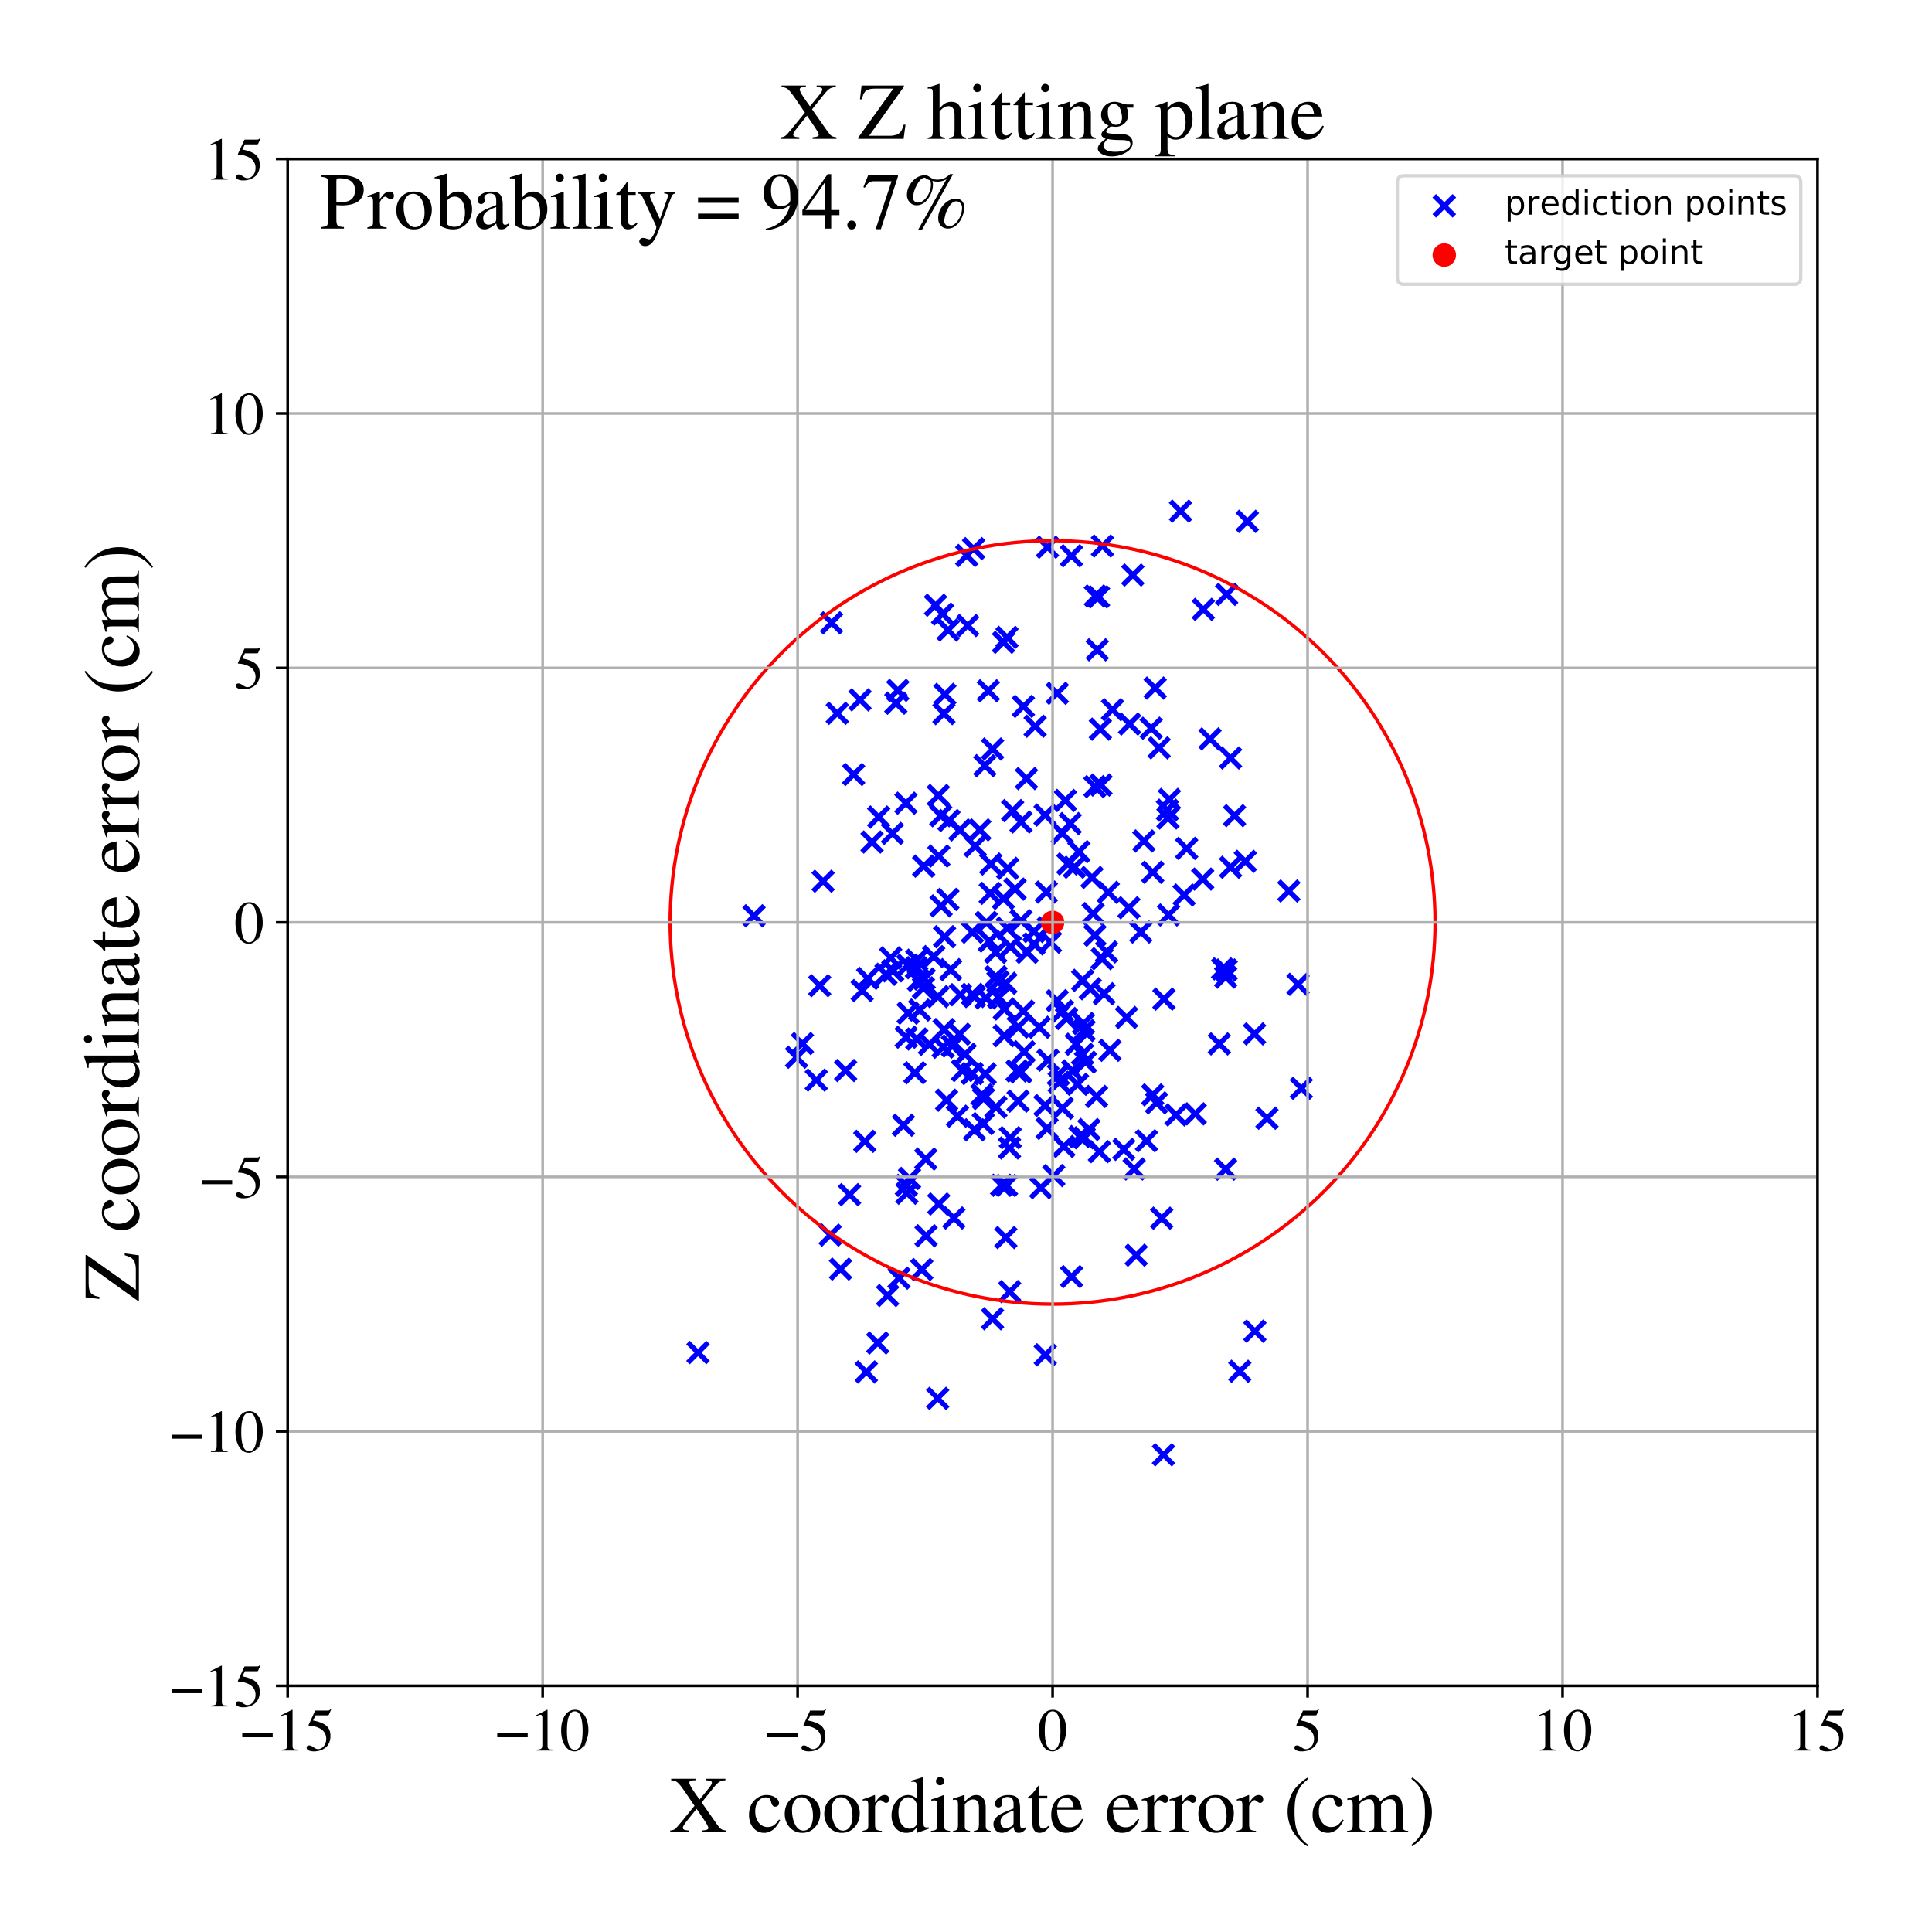 <?xml version="1.0" encoding="utf-8" standalone="no"?>
<!DOCTYPE svg PUBLIC "-//W3C//DTD SVG 1.1//EN"
  "http://www.w3.org/Graphics/SVG/1.1/DTD/svg11.dtd">
<!-- Created with matplotlib (https://matplotlib.org/) -->
<svg height="576pt" version="1.1" viewBox="0 0 576 576" width="576pt" xmlns="http://www.w3.org/2000/svg" xmlns:xlink="http://www.w3.org/1999/xlink">
 <defs>
  <style type="text/css">
*{stroke-linecap:butt;stroke-linejoin:round;}
  </style>
 </defs>
 <g id="figure_1">
  <g id="patch_1">
   <path d="M 0 576 
L 576 576 
L 576 0 
L 0 0 
z
" style="fill:#ffffff;"/>
  </g>
  <g id="axes_1">
   <g id="patch_2">
    <path d="M 85.766 502.609 
L 541.875 502.609 
L 541.875 47.391 
L 85.766 47.391 
z
" style="fill:#ffffff;"/>
   </g>
   <g id="PathCollection_1">
    <defs>
     <path d="M -3 3 
L 3 -3 
M -3 -3 
L 3 3 
" id="m036f14bf67" style="stroke:#0000ff;stroke-width:1.5;"/>
    </defs>
    <g clip-path="url(#p0b7f23c667)">
     <use style="fill:#0000ff;stroke:#0000ff;stroke-width:1.5;" x="273.218" xlink:href="#m036f14bf67" y="288.512"/>
     <use style="fill:#0000ff;stroke:#0000ff;stroke-width:1.5;" x="257.818" xlink:href="#m036f14bf67" y="340.272"/>
     <use style="fill:#0000ff;stroke:#0000ff;stroke-width:1.5;" x="350.616" xlink:href="#m036f14bf67" y="332.399"/>
     <use style="fill:#0000ff;stroke:#0000ff;stroke-width:1.5;" x="295.924" xlink:href="#m036f14bf67" y="223.305"/>
     <use style="fill:#0000ff;stroke:#0000ff;stroke-width:1.5;" x="275.545" xlink:href="#m036f14bf67" y="291.888"/>
     <use style="fill:#0000ff;stroke:#0000ff;stroke-width:1.5;" x="311.632" xlink:href="#m036f14bf67" y="403.919"/>
     <use style="fill:#0000ff;stroke:#0000ff;stroke-width:1.5;" x="312.292" xlink:href="#m036f14bf67" y="163.13"/>
     <use style="fill:#0000ff;stroke:#0000ff;stroke-width:1.5;" x="311.544" xlink:href="#m036f14bf67" y="329.595"/>
     <use style="fill:#0000ff;stroke:#0000ff;stroke-width:1.5;" x="259.99" xlink:href="#m036f14bf67" y="251.045"/>
     <use style="fill:#0000ff;stroke:#0000ff;stroke-width:1.5;" x="269.344" xlink:href="#m036f14bf67" y="335.468"/>
     <use style="fill:#0000ff;stroke:#0000ff;stroke-width:1.5;" x="326.57" xlink:href="#m036f14bf67" y="177.687"/>
     <use style="fill:#0000ff;stroke:#0000ff;stroke-width:1.5;" x="292.112" xlink:href="#m036f14bf67" y="247.429"/>
     <use style="fill:#0000ff;stroke:#0000ff;stroke-width:1.5;" x="317.961" xlink:href="#m036f14bf67" y="303.644"/>
     <use style="fill:#0000ff;stroke:#0000ff;stroke-width:1.5;" x="252.122" xlink:href="#m036f14bf67" y="319.166"/>
     <use style="fill:#0000ff;stroke:#0000ff;stroke-width:1.5;" x="237.49" xlink:href="#m036f14bf67" y="315.197"/>
     <use style="fill:#0000ff;stroke:#0000ff;stroke-width:1.5;" x="371.879" xlink:href="#m036f14bf67" y="155.433"/>
     <use style="fill:#0000ff;stroke:#0000ff;stroke-width:1.5;" x="277.095" xlink:href="#m036f14bf67" y="311.359"/>
     <use style="fill:#0000ff;stroke:#0000ff;stroke-width:1.5;" x="281.714" xlink:href="#m036f14bf67" y="207.009"/>
     <use style="fill:#0000ff;stroke:#0000ff;stroke-width:1.5;" x="305.11" xlink:href="#m036f14bf67" y="210.593"/>
     <use style="fill:#0000ff;stroke:#0000ff;stroke-width:1.5;" x="258.291" xlink:href="#m036f14bf67" y="409.032"/>
     <use style="fill:#0000ff;stroke:#0000ff;stroke-width:1.5;" x="317.172" xlink:href="#m036f14bf67" y="341.806"/>
     <use style="fill:#0000ff;stroke:#0000ff;stroke-width:1.5;" x="331.664" xlink:href="#m036f14bf67" y="211.572"/>
     <use style="fill:#0000ff;stroke:#0000ff;stroke-width:1.5;" x="270.151" xlink:href="#m036f14bf67" y="309.224"/>
     <use style="fill:#0000ff;stroke:#0000ff;stroke-width:1.5;" x="254.505" xlink:href="#m036f14bf67" y="230.911"/>
     <use style="fill:#0000ff;stroke:#0000ff;stroke-width:1.5;" x="328.587" xlink:href="#m036f14bf67" y="285.818"/>
     <use style="fill:#0000ff;stroke:#0000ff;stroke-width:1.5;" x="348.395" xlink:href="#m036f14bf67" y="272.79"/>
     <use style="fill:#0000ff;stroke:#0000ff;stroke-width:1.5;" x="299.397" xlink:href="#m036f14bf67" y="308.766"/>
     <use style="fill:#0000ff;stroke:#0000ff;stroke-width:1.5;" x="358.763" xlink:href="#m036f14bf67" y="181.674"/>
     <use style="fill:#0000ff;stroke:#0000ff;stroke-width:1.5;" x="282.679" xlink:href="#m036f14bf67" y="187.835"/>
     <use style="fill:#0000ff;stroke:#0000ff;stroke-width:1.5;" x="276.097" xlink:href="#m036f14bf67" y="368.43"/>
     <use style="fill:#0000ff;stroke:#0000ff;stroke-width:1.5;" x="293.934" xlink:href="#m036f14bf67" y="297.503"/>
     <use style="fill:#0000ff;stroke:#0000ff;stroke-width:1.5;" x="358.566" xlink:href="#m036f14bf67" y="262.093"/>
     <use style="fill:#0000ff;stroke:#0000ff;stroke-width:1.5;" x="327.513" xlink:href="#m036f14bf67" y="177.94"/>
     <use style="fill:#0000ff;stroke:#0000ff;stroke-width:1.5;" x="315.531" xlink:href="#m036f14bf67" y="320.419"/>
     <use style="fill:#0000ff;stroke:#0000ff;stroke-width:1.5;" x="275.316" xlink:href="#m036f14bf67" y="294.532"/>
     <use style="fill:#0000ff;stroke:#0000ff;stroke-width:1.5;" x="311.567" xlink:href="#m036f14bf67" y="242.999"/>
     <use style="fill:#0000ff;stroke:#0000ff;stroke-width:1.5;" x="264.139" xlink:href="#m036f14bf67" y="290.468"/>
     <use style="fill:#0000ff;stroke:#0000ff;stroke-width:1.5;" x="281.465" xlink:href="#m036f14bf67" y="306.943"/>
     <use style="fill:#0000ff;stroke:#0000ff;stroke-width:1.5;" x="258.697" xlink:href="#m036f14bf67" y="291.689"/>
     <use style="fill:#0000ff;stroke:#0000ff;stroke-width:1.5;" x="341.809" xlink:href="#m036f14bf67" y="340.102"/>
     <use style="fill:#0000ff;stroke:#0000ff;stroke-width:1.5;" x="328.66" xlink:href="#m036f14bf67" y="162.787"/>
     <use style="fill:#0000ff;stroke:#0000ff;stroke-width:1.5;" x="305.102" xlink:href="#m036f14bf67" y="301.466"/>
     <use style="fill:#0000ff;stroke:#0000ff;stroke-width:1.5;" x="290.5" xlink:href="#m036f14bf67" y="297.098"/>
     <use style="fill:#0000ff;stroke:#0000ff;stroke-width:1.5;" x="351.955" xlink:href="#m036f14bf67" y="152.384"/>
     <use style="fill:#0000ff;stroke:#0000ff;stroke-width:1.5;" x="317.625" xlink:href="#m036f14bf67" y="238.638"/>
     <use style="fill:#0000ff;stroke:#0000ff;stroke-width:1.5;" x="299.15" xlink:href="#m036f14bf67" y="267.861"/>
     <use style="fill:#0000ff;stroke:#0000ff;stroke-width:1.5;" x="325.552" xlink:href="#m036f14bf67" y="261.609"/>
     <use style="fill:#0000ff;stroke:#0000ff;stroke-width:1.5;" x="279.901" xlink:href="#m036f14bf67" y="255.224"/>
     <use style="fill:#0000ff;stroke:#0000ff;stroke-width:1.5;" x="338.735" xlink:href="#m036f14bf67" y="374.227"/>
     <use style="fill:#0000ff;stroke:#0000ff;stroke-width:1.5;" x="300.231" xlink:href="#m036f14bf67" y="190.013"/>
     <use style="fill:#0000ff;stroke:#0000ff;stroke-width:1.5;" x="327.131" xlink:href="#m036f14bf67" y="193.717"/>
     <use style="fill:#0000ff;stroke:#0000ff;stroke-width:1.5;" x="281.606" xlink:href="#m036f14bf67" y="279.258"/>
     <use style="fill:#0000ff;stroke:#0000ff;stroke-width:1.5;" x="270.224" xlink:href="#m036f14bf67" y="353.408"/>
     <use style="fill:#0000ff;stroke:#0000ff;stroke-width:1.5;" x="295.212" xlink:href="#m036f14bf67" y="266.348"/>
     <use style="fill:#0000ff;stroke:#0000ff;stroke-width:1.5;" x="274.821" xlink:href="#m036f14bf67" y="378.488"/>
     <use style="fill:#0000ff;stroke:#0000ff;stroke-width:1.5;" x="281.02" xlink:href="#m036f14bf67" y="183.067"/>
     <use style="fill:#0000ff;stroke:#0000ff;stroke-width:1.5;" x="328.243" xlink:href="#m036f14bf67" y="234.05"/>
     <use style="fill:#0000ff;stroke:#0000ff;stroke-width:1.5;" x="788.915" xlink:href="#m036f14bf67" y="320.967"/>
     <use style="fill:#0000ff;stroke:#0000ff;stroke-width:1.5;" x="294.953" xlink:href="#m036f14bf67" y="280.58"/>
     <use style="fill:#0000ff;stroke:#0000ff;stroke-width:1.5;" x="301.903" xlink:href="#m036f14bf67" y="241.664"/>
     <use style="fill:#0000ff;stroke:#0000ff;stroke-width:1.5;" x="353.795" xlink:href="#m036f14bf67" y="252.943"/>
     <use style="fill:#0000ff;stroke:#0000ff;stroke-width:1.5;" x="343.676" xlink:href="#m036f14bf67" y="260.056"/>
     <use style="fill:#0000ff;stroke:#0000ff;stroke-width:1.5;" x="312.175" xlink:href="#m036f14bf67" y="336.419"/>
     <use style="fill:#0000ff;stroke:#0000ff;stroke-width:1.5;" x="266.169" xlink:href="#m036f14bf67" y="289.437"/>
     <use style="fill:#0000ff;stroke:#0000ff;stroke-width:1.5;" x="286.944" xlink:href="#m036f14bf67" y="319.17"/>
     <use style="fill:#0000ff;stroke:#0000ff;stroke-width:1.5;" x="335.048" xlink:href="#m036f14bf67" y="342.671"/>
     <use style="fill:#0000ff;stroke:#0000ff;stroke-width:1.5;" x="336.766" xlink:href="#m036f14bf67" y="215.856"/>
     <use style="fill:#0000ff;stroke:#0000ff;stroke-width:1.5;" x="325.881" xlink:href="#m036f14bf67" y="272.373"/>
     <use style="fill:#0000ff;stroke:#0000ff;stroke-width:1.5;" x="345.579" xlink:href="#m036f14bf67" y="222.96"/>
     <use style="fill:#0000ff;stroke:#0000ff;stroke-width:1.5;" x="279.571" xlink:href="#m036f14bf67" y="416.911"/>
     <use style="fill:#0000ff;stroke:#0000ff;stroke-width:1.5;" x="280.492" xlink:href="#m036f14bf67" y="243.205"/>
     <use style="fill:#0000ff;stroke:#0000ff;stroke-width:1.5;" x="326.446" xlink:href="#m036f14bf67" y="278.857"/>
     <use style="fill:#0000ff;stroke:#0000ff;stroke-width:1.5;" x="346.35" xlink:href="#m036f14bf67" y="363.184"/>
     <use style="fill:#0000ff;stroke:#0000ff;stroke-width:1.5;" x="336.572" xlink:href="#m036f14bf67" y="270.633"/>
     <use style="fill:#0000ff;stroke:#0000ff;stroke-width:1.5;" x="286.165" xlink:href="#m036f14bf67" y="247.444"/>
     <use style="fill:#0000ff;stroke:#0000ff;stroke-width:1.5;" x="309.845" xlink:href="#m036f14bf67" y="306.261"/>
     <use style="fill:#0000ff;stroke:#0000ff;stroke-width:1.5;" x="273.338" xlink:href="#m036f14bf67" y="286.264"/>
     <use style="fill:#0000ff;stroke:#0000ff;stroke-width:1.5;" x="270.397" xlink:href="#m036f14bf67" y="355.743"/>
     <use style="fill:#0000ff;stroke:#0000ff;stroke-width:1.5;" x="353.02" xlink:href="#m036f14bf67" y="266.839"/>
     <use style="fill:#0000ff;stroke:#0000ff;stroke-width:1.5;" x="319.803" xlink:href="#m036f14bf67" y="319.278"/>
     <use style="fill:#0000ff;stroke:#0000ff;stroke-width:1.5;" x="310.296" xlink:href="#m036f14bf67" y="354.096"/>
     <use style="fill:#0000ff;stroke:#0000ff;stroke-width:1.5;" x="323.027" xlink:href="#m036f14bf67" y="305.137"/>
     <use style="fill:#0000ff;stroke:#0000ff;stroke-width:1.5;" x="363.525" xlink:href="#m036f14bf67" y="311.228"/>
     <use style="fill:#0000ff;stroke:#0000ff;stroke-width:1.5;" x="348.212" xlink:href="#m036f14bf67" y="243.874"/>
     <use style="fill:#0000ff;stroke:#0000ff;stroke-width:1.5;" x="327.768" xlink:href="#m036f14bf67" y="343.346"/>
     <use style="fill:#0000ff;stroke:#0000ff;stroke-width:1.5;" x="320.325" xlink:href="#m036f14bf67" y="258.557"/>
     <use style="fill:#0000ff;stroke:#0000ff;stroke-width:1.5;" x="282.231" xlink:href="#m036f14bf67" y="328.014"/>
     <use style="fill:#0000ff;stroke:#0000ff;stroke-width:1.5;" x="289.897" xlink:href="#m036f14bf67" y="277.936"/>
     <use style="fill:#0000ff;stroke:#0000ff;stroke-width:1.5;" x="303.521" xlink:href="#m036f14bf67" y="328.287"/>
     <use style="fill:#0000ff;stroke:#0000ff;stroke-width:1.5;" x="374.028" xlink:href="#m036f14bf67" y="308.234"/>
     <use style="fill:#0000ff;stroke:#0000ff;stroke-width:1.5;" x="299.182" xlink:href="#m036f14bf67" y="191.504"/>
     <use style="fill:#0000ff;stroke:#0000ff;stroke-width:1.5;" x="280.586" xlink:href="#m036f14bf67" y="270.072"/>
     <use style="fill:#0000ff;stroke:#0000ff;stroke-width:1.5;" x="313.172" xlink:href="#m036f14bf67" y="280.895"/>
     <use style="fill:#0000ff;stroke:#0000ff;stroke-width:1.5;" x="267.68" xlink:href="#m036f14bf67" y="205.826"/>
     <use style="fill:#0000ff;stroke:#0000ff;stroke-width:1.5;" x="296.922" xlink:href="#m036f14bf67" y="330.071"/>
     <use style="fill:#0000ff;stroke:#0000ff;stroke-width:1.5;" x="311.946" xlink:href="#m036f14bf67" y="265.957"/>
     <use style="fill:#0000ff;stroke:#0000ff;stroke-width:1.5;" x="306.239" xlink:href="#m036f14bf67" y="283.932"/>
     <use style="fill:#0000ff;stroke:#0000ff;stroke-width:1.5;" x="278.374" xlink:href="#m036f14bf67" y="285.203"/>
     <use style="fill:#0000ff;stroke:#0000ff;stroke-width:1.5;" x="270.09" xlink:href="#m036f14bf67" y="239.458"/>
     <use style="fill:#0000ff;stroke:#0000ff;stroke-width:1.5;" x="299.889" xlink:href="#m036f14bf67" y="293.144"/>
     <use style="fill:#0000ff;stroke:#0000ff;stroke-width:1.5;" x="360.77" xlink:href="#m036f14bf67" y="220.294"/>
     <use style="fill:#0000ff;stroke:#0000ff;stroke-width:1.5;" x="322.723" xlink:href="#m036f14bf67" y="314.312"/>
     <use style="fill:#0000ff;stroke:#0000ff;stroke-width:1.5;" x="330.422" xlink:href="#m036f14bf67" y="266.021"/>
     <use style="fill:#0000ff;stroke:#0000ff;stroke-width:1.5;" x="326.433" xlink:href="#m036f14bf67" y="234.527"/>
     <use style="fill:#0000ff;stroke:#0000ff;stroke-width:1.5;" x="315.773" xlink:href="#m036f14bf67" y="322.648"/>
     <use style="fill:#0000ff;stroke:#0000ff;stroke-width:1.5;" x="270.639" xlink:href="#m036f14bf67" y="287.765"/>
     <use style="fill:#0000ff;stroke:#0000ff;stroke-width:1.5;" x="257.058" xlink:href="#m036f14bf67" y="295.321"/>
     <use style="fill:#0000ff;stroke:#0000ff;stroke-width:1.5;" x="297.734" xlink:href="#m036f14bf67" y="297.375"/>
     <use style="fill:#0000ff;stroke:#0000ff;stroke-width:1.5;" x="343.667" xlink:href="#m036f14bf67" y="326.417"/>
     <use style="fill:#0000ff;stroke:#0000ff;stroke-width:1.5;" x="347.013" xlink:href="#m036f14bf67" y="297.872"/>
     <use style="fill:#0000ff;stroke:#0000ff;stroke-width:1.5;" x="297.534" xlink:href="#m036f14bf67" y="292.723"/>
     <use style="fill:#0000ff;stroke:#0000ff;stroke-width:1.5;" x="224.811" xlink:href="#m036f14bf67" y="273.029"/>
     <use style="fill:#0000ff;stroke:#0000ff;stroke-width:1.5;" x="250.587" xlink:href="#m036f14bf67" y="378.375"/>
     <use style="fill:#0000ff;stroke:#0000ff;stroke-width:1.5;" x="208.105" xlink:href="#m036f14bf67" y="403.26"/>
     <use style="fill:#0000ff;stroke:#0000ff;stroke-width:1.5;" x="288.5" xlink:href="#m036f14bf67" y="186.49"/>
     <use style="fill:#0000ff;stroke:#0000ff;stroke-width:1.5;" x="386.999" xlink:href="#m036f14bf67" y="293.458"/>
     <use style="fill:#0000ff;stroke:#0000ff;stroke-width:1.5;" x="325.062" xlink:href="#m036f14bf67" y="294.784"/>
     <use style="fill:#0000ff;stroke:#0000ff;stroke-width:1.5;" x="289.842" xlink:href="#m036f14bf67" y="320.065"/>
     <use style="fill:#0000ff;stroke:#0000ff;stroke-width:1.5;" x="318.366" xlink:href="#m036f14bf67" y="257.575"/>
     <use style="fill:#0000ff;stroke:#0000ff;stroke-width:1.5;" x="329.924" xlink:href="#m036f14bf67" y="283.805"/>
     <use style="fill:#0000ff;stroke:#0000ff;stroke-width:1.5;" x="365.72" xlink:href="#m036f14bf67" y="177.208"/>
     <use style="fill:#0000ff;stroke:#0000ff;stroke-width:1.5;" x="244.384" xlink:href="#m036f14bf67" y="293.863"/>
     <use style="fill:#0000ff;stroke:#0000ff;stroke-width:1.5;" x="316.757" xlink:href="#m036f14bf67" y="330.397"/>
     <use style="fill:#0000ff;stroke:#0000ff;stroke-width:1.5;" x="282.931" xlink:href="#m036f14bf67" y="244.635"/>
     <use style="fill:#0000ff;stroke:#0000ff;stroke-width:1.5;" x="293.196" xlink:href="#m036f14bf67" y="327.527"/>
     <use style="fill:#0000ff;stroke:#0000ff;stroke-width:1.5;" x="356.34" xlink:href="#m036f14bf67" y="332.075"/>
     <use style="fill:#0000ff;stroke:#0000ff;stroke-width:1.5;" x="249.621" xlink:href="#m036f14bf67" y="212.66"/>
     <use style="fill:#0000ff;stroke:#0000ff;stroke-width:1.5;" x="293.613" xlink:href="#m036f14bf67" y="228.27"/>
     <use style="fill:#0000ff;stroke:#0000ff;stroke-width:1.5;" x="300.973" xlink:href="#m036f14bf67" y="342.263"/>
     <use style="fill:#0000ff;stroke:#0000ff;stroke-width:1.5;" x="282.601" xlink:href="#m036f14bf67" y="268.146"/>
     <use style="fill:#0000ff;stroke:#0000ff;stroke-width:1.5;" x="290.738" xlink:href="#m036f14bf67" y="252.256"/>
     <use style="fill:#0000ff;stroke:#0000ff;stroke-width:1.5;" x="271.164" xlink:href="#m036f14bf67" y="351.342"/>
     <use style="fill:#0000ff;stroke:#0000ff;stroke-width:1.5;" x="300.077" xlink:href="#m036f14bf67" y="353.424"/>
     <use style="fill:#0000ff;stroke:#0000ff;stroke-width:1.5;" x="344.793" xlink:href="#m036f14bf67" y="328.802"/>
     <use style="fill:#0000ff;stroke:#0000ff;stroke-width:1.5;" x="301.023" xlink:href="#m036f14bf67" y="385.094"/>
     <use style="fill:#0000ff;stroke:#0000ff;stroke-width:1.5;" x="261.69" xlink:href="#m036f14bf67" y="400.397"/>
     <use style="fill:#0000ff;stroke:#0000ff;stroke-width:1.5;" x="270.748" xlink:href="#m036f14bf67" y="302.048"/>
     <use style="fill:#0000ff;stroke:#0000ff;stroke-width:1.5;" x="-1" xlink:href="#m036f14bf67" y="316.346"/>
     <use style="fill:#0000ff;stroke:#0000ff;stroke-width:1.5;" x="-1" xlink:href="#m036f14bf67" y="291.055"/>
     <use style="fill:#0000ff;stroke:#0000ff;stroke-width:1.5;" x="368.07" xlink:href="#m036f14bf67" y="243.181"/>
     <use style="fill:#0000ff;stroke:#0000ff;stroke-width:1.5;" x="348.643" xlink:href="#m036f14bf67" y="238.342"/>
     <use style="fill:#0000ff;stroke:#0000ff;stroke-width:1.5;" x="374.131" xlink:href="#m036f14bf67" y="396.877"/>
     <use style="fill:#0000ff;stroke:#0000ff;stroke-width:1.5;" x="304.387" xlink:href="#m036f14bf67" y="274.462"/>
     <use style="fill:#0000ff;stroke:#0000ff;stroke-width:1.5;" x="308.257" xlink:href="#m036f14bf67" y="277.716"/>
     <use style="fill:#0000ff;stroke:#0000ff;stroke-width:1.5;" x="365.579" xlink:href="#m036f14bf67" y="289.199"/>
     <use style="fill:#0000ff;stroke:#0000ff;stroke-width:1.5;" x="283.428" xlink:href="#m036f14bf67" y="289.086"/>
     <use style="fill:#0000ff;stroke:#0000ff;stroke-width:1.5;" x="286.307" xlink:href="#m036f14bf67" y="296.561"/>
     <use style="fill:#0000ff;stroke:#0000ff;stroke-width:1.5;" x="274.202" xlink:href="#m036f14bf67" y="301.124"/>
     <use style="fill:#0000ff;stroke:#0000ff;stroke-width:1.5;" x="290.512" xlink:href="#m036f14bf67" y="336.835"/>
     <use style="fill:#0000ff;stroke:#0000ff;stroke-width:1.5;" x="239.228" xlink:href="#m036f14bf67" y="311.12"/>
     <use style="fill:#0000ff;stroke:#0000ff;stroke-width:1.5;" x="256.408" xlink:href="#m036f14bf67" y="208.659"/>
     <use style="fill:#0000ff;stroke:#0000ff;stroke-width:1.5;" x="283.916" xlink:href="#m036f14bf67" y="311.844"/>
     <use style="fill:#0000ff;stroke:#0000ff;stroke-width:1.5;" x="295.381" xlink:href="#m036f14bf67" y="257.598"/>
     <use style="fill:#0000ff;stroke:#0000ff;stroke-width:1.5;" x="288.225" xlink:href="#m036f14bf67" y="165.611"/>
     <use style="fill:#0000ff;stroke:#0000ff;stroke-width:1.5;" x="324.662" xlink:href="#m036f14bf67" y="336.741"/>
     <use style="fill:#0000ff;stroke:#0000ff;stroke-width:1.5;" x="294.054" xlink:href="#m036f14bf67" y="275.002"/>
     <use style="fill:#0000ff;stroke:#0000ff;stroke-width:1.5;" x="286.041" xlink:href="#m036f14bf67" y="308.332"/>
     <use style="fill:#0000ff;stroke:#0000ff;stroke-width:1.5;" x="346.871" xlink:href="#m036f14bf67" y="433.728"/>
     <use style="fill:#0000ff;stroke:#0000ff;stroke-width:1.5;" x="279.638" xlink:href="#m036f14bf67" y="297.117"/>
     <use style="fill:#0000ff;stroke:#0000ff;stroke-width:1.5;" x="303.545" xlink:href="#m036f14bf67" y="306.213"/>
     <use style="fill:#0000ff;stroke:#0000ff;stroke-width:1.5;" x="323.203" xlink:href="#m036f14bf67" y="307.235"/>
     <use style="fill:#0000ff;stroke:#0000ff;stroke-width:1.5;" x="316.738" xlink:href="#m036f14bf67" y="301.429"/>
     <use style="fill:#0000ff;stroke:#0000ff;stroke-width:1.5;" x="301.209" xlink:href="#m036f14bf67" y="339.185"/>
     <use style="fill:#0000ff;stroke:#0000ff;stroke-width:1.5;" x="335.854" xlink:href="#m036f14bf67" y="303.335"/>
     <use style="fill:#0000ff;stroke:#0000ff;stroke-width:1.5;" x="289.918" xlink:href="#m036f14bf67" y="296.451"/>
     <use style="fill:#0000ff;stroke:#0000ff;stroke-width:1.5;" x="272.759" xlink:href="#m036f14bf67" y="319.83"/>
     <use style="fill:#0000ff;stroke:#0000ff;stroke-width:1.5;" x="377.736" xlink:href="#m036f14bf67" y="333.38"/>
     <use style="fill:#0000ff;stroke:#0000ff;stroke-width:1.5;" x="279.875" xlink:href="#m036f14bf67" y="358.961"/>
     <use style="fill:#0000ff;stroke:#0000ff;stroke-width:1.5;" x="293.717" xlink:href="#m036f14bf67" y="320.147"/>
     <use style="fill:#0000ff;stroke:#0000ff;stroke-width:1.5;" x="330.898" xlink:href="#m036f14bf67" y="313.126"/>
     <use style="fill:#0000ff;stroke:#0000ff;stroke-width:1.5;" x="253.294" xlink:href="#m036f14bf67" y="356.171"/>
     <use style="fill:#0000ff;stroke:#0000ff;stroke-width:1.5;" x="299.888" xlink:href="#m036f14bf67" y="368.958"/>
     <use style="fill:#0000ff;stroke:#0000ff;stroke-width:1.5;" x="300.418" xlink:href="#m036f14bf67" y="258.879"/>
     <use style="fill:#0000ff;stroke:#0000ff;stroke-width:1.5;" x="279.748" xlink:href="#m036f14bf67" y="237.163"/>
     <use style="fill:#0000ff;stroke:#0000ff;stroke-width:1.5;" x="348.038" xlink:href="#m036f14bf67" y="241.532"/>
     <use style="fill:#0000ff;stroke:#0000ff;stroke-width:1.5;" x="323.621" xlink:href="#m036f14bf67" y="316.664"/>
     <use style="fill:#0000ff;stroke:#0000ff;stroke-width:1.5;" x="268.014" xlink:href="#m036f14bf67" y="381.062"/>
     <use style="fill:#0000ff;stroke:#0000ff;stroke-width:1.5;" x="366.879" xlink:href="#m036f14bf67" y="225.988"/>
     <use style="fill:#0000ff;stroke:#0000ff;stroke-width:1.5;" x="304.364" xlink:href="#m036f14bf67" y="319.574"/>
     <use style="fill:#0000ff;stroke:#0000ff;stroke-width:1.5;" x="319.475" xlink:href="#m036f14bf67" y="380.608"/>
     <use style="fill:#0000ff;stroke:#0000ff;stroke-width:1.5;" x="305.322" xlink:href="#m036f14bf67" y="313.549"/>
     <use style="fill:#0000ff;stroke:#0000ff;stroke-width:1.5;" x="275.377" xlink:href="#m036f14bf67" y="258.23"/>
     <use style="fill:#0000ff;stroke:#0000ff;stroke-width:1.5;" x="264.637" xlink:href="#m036f14bf67" y="386.242"/>
     <use style="fill:#0000ff;stroke:#0000ff;stroke-width:1.5;" x="273.329" xlink:href="#m036f14bf67" y="309.766"/>
     <use style="fill:#0000ff;stroke:#0000ff;stroke-width:1.5;" x="387.969" xlink:href="#m036f14bf67" y="324.464"/>
     <use style="fill:#0000ff;stroke:#0000ff;stroke-width:1.5;" x="312.499" xlink:href="#m036f14bf67" y="276.641"/>
     <use style="fill:#0000ff;stroke:#0000ff;stroke-width:1.5;" x="298.628" xlink:href="#m036f14bf67" y="353.371"/>
     <use style="fill:#0000ff;stroke:#0000ff;stroke-width:1.5;" x="323.238" xlink:href="#m036f14bf67" y="339.206"/>
     <use style="fill:#0000ff;stroke:#0000ff;stroke-width:1.5;" x="343.207" xlink:href="#m036f14bf67" y="217.108"/>
     <use style="fill:#0000ff;stroke:#0000ff;stroke-width:1.5;" x="276.008" xlink:href="#m036f14bf67" y="345.55"/>
     <use style="fill:#0000ff;stroke:#0000ff;stroke-width:1.5;" x="322.78" xlink:href="#m036f14bf67" y="292.263"/>
     <use style="fill:#0000ff;stroke:#0000ff;stroke-width:1.5;" x="321.638" xlink:href="#m036f14bf67" y="253.914"/>
     <use style="fill:#0000ff;stroke:#0000ff;stroke-width:1.5;" x="302.622" xlink:href="#m036f14bf67" y="265.08"/>
     <use style="fill:#0000ff;stroke:#0000ff;stroke-width:1.5;" x="320.86" xlink:href="#m036f14bf67" y="311.317"/>
     <use style="fill:#0000ff;stroke:#0000ff;stroke-width:1.5;" x="314.182" xlink:href="#m036f14bf67" y="350.484"/>
     <use style="fill:#0000ff;stroke:#0000ff;stroke-width:1.5;" x="338.129" xlink:href="#m036f14bf67" y="348.521"/>
     <use style="fill:#0000ff;stroke:#0000ff;stroke-width:1.5;" x="365.394" xlink:href="#m036f14bf67" y="348.57"/>
     <use style="fill:#0000ff;stroke:#0000ff;stroke-width:1.5;" x="306.026" xlink:href="#m036f14bf67" y="232.12"/>
     <use style="fill:#0000ff;stroke:#0000ff;stroke-width:1.5;" x="340.115" xlink:href="#m036f14bf67" y="277.886"/>
     <use style="fill:#0000ff;stroke:#0000ff;stroke-width:1.5;" x="344.409" xlink:href="#m036f14bf67" y="205.137"/>
     <use style="fill:#0000ff;stroke:#0000ff;stroke-width:1.5;" x="243.368" xlink:href="#m036f14bf67" y="322.018"/>
     <use style="fill:#0000ff;stroke:#0000ff;stroke-width:1.5;" x="296.85" xlink:href="#m036f14bf67" y="283.936"/>
     <use style="fill:#0000ff;stroke:#0000ff;stroke-width:1.5;" x="273.826" xlink:href="#m036f14bf67" y="292.282"/>
     <use style="fill:#0000ff;stroke:#0000ff;stroke-width:1.5;" x="261.97" xlink:href="#m036f14bf67" y="243.596"/>
     <use style="fill:#0000ff;stroke:#0000ff;stroke-width:1.5;" x="287.751" xlink:href="#m036f14bf67" y="314.302"/>
     <use style="fill:#0000ff;stroke:#0000ff;stroke-width:1.5;" x="315.217" xlink:href="#m036f14bf67" y="206.7"/>
     <use style="fill:#0000ff;stroke:#0000ff;stroke-width:1.5;" x="321.256" xlink:href="#m036f14bf67" y="323.261"/>
     <use style="fill:#0000ff;stroke:#0000ff;stroke-width:1.5;" x="247.511" xlink:href="#m036f14bf67" y="368.226"/>
     <use style="fill:#0000ff;stroke:#0000ff;stroke-width:1.5;" x="337.735" xlink:href="#m036f14bf67" y="171.439"/>
     <use style="fill:#0000ff;stroke:#0000ff;stroke-width:1.5;" x="290.255" xlink:href="#m036f14bf67" y="163.562"/>
     <use style="fill:#0000ff;stroke:#0000ff;stroke-width:1.5;" x="364.49" xlink:href="#m036f14bf67" y="288.857"/>
     <use style="fill:#0000ff;stroke:#0000ff;stroke-width:1.5;" x="308.28" xlink:href="#m036f14bf67" y="281.418"/>
     <use style="fill:#0000ff;stroke:#0000ff;stroke-width:1.5;" x="285.451" xlink:href="#m036f14bf67" y="332.776"/>
     <use style="fill:#0000ff;stroke:#0000ff;stroke-width:1.5;" x="319.055" xlink:href="#m036f14bf67" y="245.541"/>
     <use style="fill:#0000ff;stroke:#0000ff;stroke-width:1.5;" x="384.257" xlink:href="#m036f14bf67" y="265.643"/>
     <use style="fill:#0000ff;stroke:#0000ff;stroke-width:1.5;" x="281.421" xlink:href="#m036f14bf67" y="212.752"/>
     <use style="fill:#0000ff;stroke:#0000ff;stroke-width:1.5;" x="304.396" xlink:href="#m036f14bf67" y="245.07"/>
     <use style="fill:#0000ff;stroke:#0000ff;stroke-width:1.5;" x="326.925" xlink:href="#m036f14bf67" y="326.879"/>
     <use style="fill:#0000ff;stroke:#0000ff;stroke-width:1.5;" x="315.19" xlink:href="#m036f14bf67" y="298.312"/>
     <use style="fill:#0000ff;stroke:#0000ff;stroke-width:1.5;" x="266.071" xlink:href="#m036f14bf67" y="248.472"/>
     <use style="fill:#0000ff;stroke:#0000ff;stroke-width:1.5;" x="371.269" xlink:href="#m036f14bf67" y="256.788"/>
     <use style="fill:#0000ff;stroke:#0000ff;stroke-width:1.5;" x="308.61" xlink:href="#m036f14bf67" y="216.517"/>
     <use style="fill:#0000ff;stroke:#0000ff;stroke-width:1.5;" x="341.018" xlink:href="#m036f14bf67" y="250.722"/>
     <use style="fill:#0000ff;stroke:#0000ff;stroke-width:1.5;" x="316.689" xlink:href="#m036f14bf67" y="248.42"/>
     <use style="fill:#0000ff;stroke:#0000ff;stroke-width:1.5;" x="278.915" xlink:href="#m036f14bf67" y="180.429"/>
     <use style="fill:#0000ff;stroke:#0000ff;stroke-width:1.5;" x="284.381" xlink:href="#m036f14bf67" y="363.127"/>
     <use style="fill:#0000ff;stroke:#0000ff;stroke-width:1.5;" x="294.663" xlink:href="#m036f14bf67" y="205.936"/>
     <use style="fill:#0000ff;stroke:#0000ff;stroke-width:1.5;" x="267.085" xlink:href="#m036f14bf67" y="209.63"/>
     <use style="fill:#0000ff;stroke:#0000ff;stroke-width:1.5;" x="265.553" xlink:href="#m036f14bf67" y="285.586"/>
     <use style="fill:#0000ff;stroke:#0000ff;stroke-width:1.5;" x="247.911" xlink:href="#m036f14bf67" y="185.678"/>
     <use style="fill:#0000ff;stroke:#0000ff;stroke-width:1.5;" x="292.766" xlink:href="#m036f14bf67" y="326.389"/>
     <use style="fill:#0000ff;stroke:#0000ff;stroke-width:1.5;" x="321.911" xlink:href="#m036f14bf67" y="338.846"/>
     <use style="fill:#0000ff;stroke:#0000ff;stroke-width:1.5;" x="312.441" xlink:href="#m036f14bf67" y="316.056"/>
     <use style="fill:#0000ff;stroke:#0000ff;stroke-width:1.5;" x="245.399" xlink:href="#m036f14bf67" y="262.729"/>
     <use style="fill:#0000ff;stroke:#0000ff;stroke-width:1.5;" x="328.062" xlink:href="#m036f14bf67" y="217.383"/>
     <use style="fill:#0000ff;stroke:#0000ff;stroke-width:1.5;" x="299.423" xlink:href="#m036f14bf67" y="300.811"/>
     <use style="fill:#0000ff;stroke:#0000ff;stroke-width:1.5;" x="281.196" xlink:href="#m036f14bf67" y="312.207"/>
     <use style="fill:#0000ff;stroke:#0000ff;stroke-width:1.5;" x="329.144" xlink:href="#m036f14bf67" y="296.265"/>
     <use style="fill:#0000ff;stroke:#0000ff;stroke-width:1.5;" x="369.631" xlink:href="#m036f14bf67" y="408.824"/>
     <use style="fill:#0000ff;stroke:#0000ff;stroke-width:1.5;" x="293.142" xlink:href="#m036f14bf67" y="334.998"/>
     <use style="fill:#0000ff;stroke:#0000ff;stroke-width:1.5;" x="295.915" xlink:href="#m036f14bf67" y="393.179"/>
     <use style="fill:#0000ff;stroke:#0000ff;stroke-width:1.5;" x="366.879" xlink:href="#m036f14bf67" y="258.574"/>
     <use style="fill:#0000ff;stroke:#0000ff;stroke-width:1.5;" x="301.258" xlink:href="#m036f14bf67" y="282.259"/>
     <use style="fill:#0000ff;stroke:#0000ff;stroke-width:1.5;" x="303.182" xlink:href="#m036f14bf67" y="319.303"/>
     <use style="fill:#0000ff;stroke:#0000ff;stroke-width:1.5;" x="300.279" xlink:href="#m036f14bf67" y="276.709"/>
     <use style="fill:#0000ff;stroke:#0000ff;stroke-width:1.5;" x="296.932" xlink:href="#m036f14bf67" y="291.194"/>
     <use style="fill:#0000ff;stroke:#0000ff;stroke-width:1.5;" x="365.417" xlink:href="#m036f14bf67" y="291.306"/>
     <use style="fill:#0000ff;stroke:#0000ff;stroke-width:1.5;" x="319.431" xlink:href="#m036f14bf67" y="165.703"/>
    </g>
   </g>
   <g id="PathCollection_2">
    <defs>
     <path d="M 0 3 
C 0.796 3 1.559 2.684 2.121 2.121 
C 2.684 1.559 3 0.796 3 0 
C 3 -0.796 2.684 -1.559 2.121 -2.121 
C 1.559 -2.684 0.796 -3 0 -3 
C -0.796 -3 -1.559 -2.684 -2.121 -2.121 
C -2.684 -1.559 -3 -0.796 -3 0 
C -3 0.796 -2.684 1.559 -2.121 2.121 
C -1.559 2.684 -0.796 3 0 3 
z
" id="m554585c8ef" style="stroke:#ff0000;"/>
    </defs>
    <g clip-path="url(#p0b7f23c667)">
     <use style="fill:#ff0000;stroke:#ff0000;" x="313.82" xlink:href="#m554585c8ef" y="275"/>
    </g>
   </g>
   <g id="patch_3">
    <path clip-path="url(#p0b7f23c667)" d="M 313.82 388.805 
C 344.061 388.805 373.067 376.814 394.45 355.472 
C 415.833 334.131 427.848 305.181 427.848 275 
C 427.848 244.819 415.833 215.869 394.45 194.528 
C 373.067 173.186 344.061 161.195 313.82 161.195 
C 283.58 161.195 254.574 173.186 233.191 194.528 
C 211.808 215.869 199.793 244.819 199.793 275 
C 199.793 305.181 211.808 334.131 233.191 355.472 
C 254.574 376.814 283.58 388.805 313.82 388.805 
z
" style="fill:none;stroke:#ff0000;stroke-linejoin:miter;"/>
   </g>
   <g id="matplotlib.axis_1">
    <g id="xtick_1">
     <g id="line2d_1">
      <path clip-path="url(#p0b7f23c667)" d="M 85.766 502.609 
L 85.766 47.391 
" style="fill:none;stroke:#b0b0b0;stroke-linecap:square;stroke-width:0.8;"/>
     </g>
     <g id="line2d_2">
      <defs>
       <path d="M 0 0 
L 0 3.5 
" id="ma5b6c467f8" style="stroke:#000000;stroke-width:0.8;"/>
      </defs>
      <g>
       <use style="stroke:#000000;stroke-width:0.8;" x="85.766" xlink:href="#ma5b6c467f8" y="502.609"/>
      </g>
     </g>
     <g id="text_1">
      <!-- −15 -->
      <defs>
       <path d="M 3 22 
L 3 28.594 
L 53.406 28.594 
L 53.406 22 
z
" id="FreeSerif-8722"/>
       <path d="M 18.297 59.297 
Q 16.5 59.297 11.094 57.094 
L 11.094 58.5 
L 29.094 67.594 
L 29.906 67.406 
L 29.906 7.406 
Q 29.906 3.797 31.703 2.688 
Q 33.5 1.594 39.406 1.5 
L 39.406 0 
L 11.797 0 
L 11.797 1.5 
Q 17.406 1.703 19.344 3.141 
Q 21.297 4.594 21.297 9.297 
L 21.297 54.594 
Q 21.297 59.297 18.297 59.297 
z
" id="FreeSerif-49"/>
       <path d="M 35.703 19.406 
Q 35.703 24.703 33.344 28.797 
Q 31 32.906 27.641 35.156 
Q 24.297 37.406 20.141 38.844 
Q 16 40.297 12.953 40.75 
Q 9.906 41.203 7.594 41.203 
Q 6.406 41.203 6.406 42 
Q 6.406 42.297 6.5 42.5 
L 17.406 66.203 
L 38.297 66.203 
Q 39.906 66.203 40.844 66.703 
Q 41.797 67.203 42.906 68.797 
L 43.797 68.094 
L 40 59.203 
Q 39.594 58.297 37.703 58.297 
L 18.094 58.297 
L 13.906 49.797 
Q 28.5 47.203 35.594 41.344 
Q 42.703 35.5 42.703 24.203 
Q 42.703 18.297 40.844 13.688 
Q 39 9.094 36.141 6.297 
Q 33.297 3.5 29.547 1.703 
Q 25.797 -0.094 22.344 -0.75 
Q 18.906 -1.406 15.406 -1.406 
Q 9.797 -1.406 6.5 0.25 
Q 3.203 1.906 3.203 4.797 
Q 3.203 8.5 7.5 8.5 
Q 10.297 8.5 14.75 5.391 
Q 19.203 2.297 21.797 2.297 
Q 27.703 2.297 31.703 7.25 
Q 35.703 12.203 35.703 19.406 
z
" id="FreeSerif-53"/>
      </defs>
      <g transform="translate(71.689 521.903)scale(0.18 -0.18)">
       <use xlink:href="#FreeSerif-8722"/>
       <use x="56.4" xlink:href="#FreeSerif-49"/>
       <use x="106.4" xlink:href="#FreeSerif-53"/>
      </g>
     </g>
    </g>
    <g id="xtick_2">
     <g id="line2d_3">
      <path clip-path="url(#p0b7f23c667)" d="M 161.784 502.609 
L 161.784 47.391 
" style="fill:none;stroke:#b0b0b0;stroke-linecap:square;stroke-width:0.8;"/>
     </g>
     <g id="line2d_4">
      <g>
       <use style="stroke:#000000;stroke-width:0.8;" x="161.784" xlink:href="#ma5b6c467f8" y="502.609"/>
      </g>
     </g>
     <g id="text_2">
      <!-- −10 -->
      <defs>
       <path d="M 47.594 17.797 
Q 35.203 -1.406 25 -1.406 
Q 14.797 -1.406 8.594 8.391 
Q 2.406 18.203 2.406 33.594 
Q 2.406 48.094 8.594 57.844 
Q 14.797 67.594 25.406 67.594 
Q 35.203 67.594 41.391 58 
Q 47.594 48.406 47.594 33 
Q 47.594 17.797 35.203 -1.406 
z
M 25.094 65 
Q 12 65 12 32.703 
Q 12 1.203 25 1.203 
Q 38 1.203 38 32.797 
Q 38 48.5 34.703 56.75 
Q 31.406 65 25.094 65 
z
" id="FreeSerif-48"/>
      </defs>
      <g transform="translate(147.707 521.903)scale(0.18 -0.18)">
       <use xlink:href="#FreeSerif-8722"/>
       <use x="56.4" xlink:href="#FreeSerif-49"/>
       <use x="106.4" xlink:href="#FreeSerif-48"/>
      </g>
     </g>
    </g>
    <g id="xtick_3">
     <g id="line2d_5">
      <path clip-path="url(#p0b7f23c667)" d="M 237.802 502.609 
L 237.802 47.391 
" style="fill:none;stroke:#b0b0b0;stroke-linecap:square;stroke-width:0.8;"/>
     </g>
     <g id="line2d_6">
      <g>
       <use style="stroke:#000000;stroke-width:0.8;" x="237.802" xlink:href="#ma5b6c467f8" y="502.609"/>
      </g>
     </g>
     <g id="text_3">
      <!-- −5 -->
      <g transform="translate(228.226 521.903)scale(0.18 -0.18)">
       <use xlink:href="#FreeSerif-8722"/>
       <use x="56.4" xlink:href="#FreeSerif-53"/>
      </g>
     </g>
    </g>
    <g id="xtick_4">
     <g id="line2d_7">
      <path clip-path="url(#p0b7f23c667)" d="M 313.82 502.609 
L 313.82 47.391 
" style="fill:none;stroke:#b0b0b0;stroke-linecap:square;stroke-width:0.8;"/>
     </g>
     <g id="line2d_8">
      <g>
       <use style="stroke:#000000;stroke-width:0.8;" x="313.82" xlink:href="#ma5b6c467f8" y="502.609"/>
      </g>
     </g>
     <g id="text_4">
      <!-- 0 -->
      <g transform="translate(309.32 521.903)scale(0.18 -0.18)">
       <use xlink:href="#FreeSerif-48"/>
      </g>
     </g>
    </g>
    <g id="xtick_5">
     <g id="line2d_9">
      <path clip-path="url(#p0b7f23c667)" d="M 389.839 502.609 
L 389.839 47.391 
" style="fill:none;stroke:#b0b0b0;stroke-linecap:square;stroke-width:0.8;"/>
     </g>
     <g id="line2d_10">
      <g>
       <use style="stroke:#000000;stroke-width:0.8;" x="389.839" xlink:href="#ma5b6c467f8" y="502.609"/>
      </g>
     </g>
     <g id="text_5">
      <!-- 5 -->
      <g transform="translate(385.339 521.903)scale(0.18 -0.18)">
       <use xlink:href="#FreeSerif-53"/>
      </g>
     </g>
    </g>
    <g id="xtick_6">
     <g id="line2d_11">
      <path clip-path="url(#p0b7f23c667)" d="M 465.857 502.609 
L 465.857 47.391 
" style="fill:none;stroke:#b0b0b0;stroke-linecap:square;stroke-width:0.8;"/>
     </g>
     <g id="line2d_12">
      <g>
       <use style="stroke:#000000;stroke-width:0.8;" x="465.857" xlink:href="#ma5b6c467f8" y="502.609"/>
      </g>
     </g>
     <g id="text_6">
      <!-- 10 -->
      <g transform="translate(456.857 521.903)scale(0.18 -0.18)">
       <use xlink:href="#FreeSerif-49"/>
       <use x="50" xlink:href="#FreeSerif-48"/>
      </g>
     </g>
    </g>
    <g id="xtick_7">
     <g id="line2d_13">
      <path clip-path="url(#p0b7f23c667)" d="M 541.875 502.609 
L 541.875 47.391 
" style="fill:none;stroke:#b0b0b0;stroke-linecap:square;stroke-width:0.8;"/>
     </g>
     <g id="line2d_14">
      <g>
       <use style="stroke:#000000;stroke-width:0.8;" x="541.875" xlink:href="#ma5b6c467f8" y="502.609"/>
      </g>
     </g>
     <g id="text_7">
      <!-- 15 -->
      <g transform="translate(532.875 521.903)scale(0.18 -0.18)">
       <use xlink:href="#FreeSerif-49"/>
       <use x="50" xlink:href="#FreeSerif-53"/>
      </g>
     </g>
    </g>
    <g id="text_8">
     <!-- X coordinate error (cm) -->
     <defs>
      <path d="M 69.594 66.203 
L 69.594 64.297 
Q 64.703 64 62.047 62.344 
Q 59.406 60.703 54.703 54.906 
L 40.094 36.703 
L 59.297 9.297 
Q 62.297 5 64.297 3.703 
Q 66.297 2.406 70.406 1.906 
L 70.406 0 
L 40.703 0 
L 40.703 1.906 
Q 44.797 2.297 46.594 2.938 
Q 48.406 3.594 48.406 5 
Q 48.406 7.203 43.297 14.797 
L 33.797 28.797 
L 21.906 14 
Q 16.703 7.5 16.703 5.406 
Q 16.703 3.703 18.297 2.953 
Q 19.906 2.203 24.297 1.906 
L 24.297 0 
L 1 0 
L 1 1.906 
Q 4.906 2.203 7 3.797 
Q 9.094 5.406 15.5 13.297 
L 31.203 32.594 
L 20.297 48.594 
Q 13.297 58.906 10.25 61.5 
Q 7.203 64.094 2.203 64.297 
L 2.203 66.203 
L 32.406 66.203 
L 32.406 64.297 
L 29.594 64.203 
Q 24.797 64.094 24.797 61.297 
Q 24.797 58.094 33.297 46.297 
L 37.5 40.406 
L 48.797 54.203 
Q 52.797 59.203 52.797 61.094 
Q 52.797 62.797 51.344 63.438 
Q 49.906 64.094 45.797 64.297 
L 45.797 66.203 
z
" id="FreeSerif-88"/>
      <path id="FreeSerif-32"/>
      <path d="M 2.5 21.297 
Q 2.5 32.406 9.047 39.203 
Q 15.594 46 24.406 46 
Q 30.703 46 35.25 42.953 
Q 39.797 39.906 39.797 35.703 
Q 39.797 34 38.391 32.75 
Q 37 31.5 35 31.5 
Q 31.594 31.5 30.297 36.094 
L 29.703 38.297 
Q 28.906 41.094 27.703 42.094 
Q 26.5 43.094 23.797 43.094 
Q 17.703 43.094 13.953 38.25 
Q 10.203 33.406 10.203 25.703 
Q 10.203 17.094 14.547 11.641 
Q 18.906 6.203 25.703 6.203 
Q 30 6.203 33.094 8.25 
Q 36.203 10.297 39.797 15.594 
L 41.203 14.703 
Q 40.203 12.703 39.453 11.391 
Q 38.703 10.094 36.75 7.5 
Q 34.797 4.906 32.891 3.297 
Q 31 1.703 27.891 0.344 
Q 24.797 -1 21.5 -1 
Q 13.203 -1 7.844 5.25 
Q 2.5 11.5 2.5 21.297 
z
" id="FreeSerif-99"/>
      <path d="M 24.594 46 
Q 34.203 46 40.391 39.594 
Q 46.594 33.203 46.594 23.406 
Q 46.594 13 40.188 6 
Q 33.797 -1 24.391 -1 
Q 15 -1 8.75 5.75 
Q 2.5 12.5 2.5 22.594 
Q 2.5 32.906 8.641 39.453 
Q 14.797 46 24.594 46 
z
M 11.5 27.5 
Q 11.5 16.797 15.391 9.297 
Q 19.297 1.797 25.594 1.797 
Q 31.203 1.797 34.391 6.594 
Q 37.594 11.406 37.594 19.906 
Q 37.594 30.203 33.594 36.703 
Q 29.594 43.203 23.297 43.203 
Q 18 43.203 14.75 38.891 
Q 11.5 34.594 11.5 27.5 
z
" id="FreeSerif-111"/>
      <path d="M 30.094 36.203 
Q 28.594 36.203 26.391 37.953 
Q 24.203 39.703 23.5 39.703 
Q 21.5 39.703 19 36.797 
Q 16.5 33.906 16.5 31.5 
L 16.5 9 
Q 16.5 4.703 18.203 3.203 
Q 19.906 1.703 25 1.5 
L 25 0 
L 1 0 
L 1 1.5 
Q 5.797 2.406 6.938 3.5 
Q 8.094 4.594 8.094 8.406 
L 8.094 33.406 
Q 8.094 36.703 7.344 38.047 
Q 6.594 39.406 4.703 39.406 
Q 3.094 39.406 1.203 39 
L 1.203 40.594 
Q 9.203 43.203 16 46 
L 16.5 45.797 
L 16.5 36.594 
Q 20.203 41.906 22.797 43.953 
Q 25.406 46 28.5 46 
Q 31.094 46 32.547 44.594 
Q 34 43.203 34 40.703 
Q 34 38.594 32.953 37.391 
Q 31.906 36.203 30.094 36.203 
z
" id="FreeSerif-114"/>
      <path d="M 34.203 -1 
L 33.797 -0.703 
L 33.797 5.703 
Q 29 -1 21 -1 
Q 12.703 -1 7.594 4.953 
Q 2.5 10.906 2.5 20.5 
Q 2.5 31.094 8.594 38.547 
Q 14.703 46 23.297 46 
Q 28.703 46 33.797 41.703 
L 33.797 57.297 
Q 33.797 60.406 32.891 61.406 
Q 32 62.406 29.203 62.406 
Q 27.797 62.406 27 62.297 
L 27 63.906 
Q 36.094 66.297 41.703 68.297 
L 42.203 68.094 
L 42.203 11.406 
Q 42.203 7.906 43.047 6.797 
Q 43.906 5.703 46.594 5.703 
Q 47.094 5.703 48.906 5.797 
L 48.906 4.203 
z
M 24.906 4.203 
Q 28.703 4.203 31.25 6.344 
Q 33.797 8.5 33.797 10.203 
L 33.797 33.203 
Q 33.797 37.203 30.688 40.203 
Q 27.594 43.203 23.594 43.203 
Q 17.906 43.203 14.5 38.094 
Q 11.094 33 11.094 24.5 
Q 11.094 15.297 14.891 9.75 
Q 18.703 4.203 24.906 4.203 
z
" id="FreeSerif-100"/>
      <path d="M 6.203 39.297 
Q 4 39.297 2 39 
L 2 40.5 
Q 9 42.5 17.5 46 
L 17.906 45.703 
L 17.906 10.203 
Q 17.906 4.797 19.156 3.344 
Q 20.406 1.906 25.297 1.5 
L 25.297 0 
L 1.594 0 
L 1.594 1.5 
Q 6.797 1.797 8.141 3.297 
Q 9.5 4.797 9.5 10.203 
L 9.5 33.406 
Q 9.5 36.703 8.75 38 
Q 8 39.297 6.203 39.297 
z
M 12.797 68.297 
Q 15 68.297 16.5 66.797 
Q 18 65.297 18 63.203 
Q 18 61 16.5 59.547 
Q 15 58.094 12.797 58.094 
Q 10.703 58.094 9.25 59.594 
Q 7.797 61.094 7.797 63.188 
Q 7.797 65.297 9.297 66.797 
Q 10.797 68.297 12.797 68.297 
z
" id="FreeSerif-105"/>
      <path d="M 1 39.797 
L 1 41.5 
Q 8.406 43.703 14.797 46 
L 15.5 45.797 
L 15.5 37.906 
Q 20.594 42.703 23.547 44.344 
Q 26.5 46 30 46 
Q 35.5 46 38.641 42.047 
Q 41.797 38.094 41.797 31 
L 41.797 8.094 
Q 41.797 4.406 43 3.156 
Q 44.203 1.906 47.906 1.5 
L 47.906 0 
L 27.094 0 
L 27.094 1.5 
Q 30.906 1.797 32.156 3.5 
Q 33.406 5.203 33.406 9.906 
L 33.406 30.797 
Q 33.406 40.5 26.094 40.5 
Q 23.594 40.5 21.5 39.344 
Q 19.406 38.203 15.797 34.797 
L 15.797 6.703 
Q 15.797 4 17.188 2.891 
Q 18.594 1.797 22.406 1.5 
L 22.406 0 
L 1.203 0 
L 1.203 1.5 
Q 5 1.797 6.203 3.25 
Q 7.406 4.703 7.406 9 
L 7.406 33.797 
Q 7.406 37.5 6.594 38.844 
Q 5.797 40.203 3.703 40.203 
Q 1.797 40.203 1 39.797 
z
" id="FreeSerif-110"/>
      <path d="M 2.5 9.703 
Q 2.5 11.5 2.891 13.047 
Q 3.297 14.594 4.297 15.938 
Q 5.297 17.297 6.188 18.391 
Q 7.094 19.5 8.891 20.641 
Q 10.703 21.797 11.891 22.547 
Q 13.094 23.297 15.547 24.344 
Q 18 25.406 19.297 25.953 
Q 20.594 26.5 23.391 27.594 
Q 26.203 28.703 27.5 29.203 
L 27.5 35.297 
Q 27.5 43.594 19.906 43.594 
Q 16.906 43.594 14.797 42.141 
Q 12.703 40.703 12.703 38.703 
Q 12.703 37.906 12.953 36.5 
Q 13.203 35.094 13.203 34.703 
Q 13.203 33 11.844 31.75 
Q 10.5 30.5 8.703 30.5 
Q 7 30.5 5.703 31.797 
Q 4.406 33.094 4.406 34.797 
Q 4.406 39.5 9.25 42.75 
Q 14.094 46 21.203 46 
Q 29.406 46 32.5 42.047 
Q 35.594 38.094 35.594 30 
L 35.594 10.5 
Q 35.594 7.203 36.25 5.953 
Q 36.906 4.703 38.594 4.703 
Q 40.703 4.703 43 6.594 
L 43 4 
Q 40.406 1.094 38.453 0.047 
Q 36.5 -1 34 -1 
Q 30.906 -1 29.453 0.703 
Q 28 2.406 27.594 6.297 
Q 19 -1 13 -1 
Q 8.406 -1 5.453 2 
Q 2.5 5 2.5 9.703 
z
M 27.5 12.297 
L 27.5 26.797 
Q 18.5 23.5 14.891 20.391 
Q 11.297 17.297 11.297 12.906 
Q 11.297 8.797 13.297 6.797 
Q 15.297 4.797 17.594 4.797 
Q 21 4.797 24.906 7.094 
Q 26.5 8 27 9 
Q 27.5 10 27.5 12.297 
z
" id="FreeSerif-97"/>
      <path d="M 25.906 45 
L 25.906 41.797 
L 15.797 41.797 
L 15.797 13.203 
Q 15.797 8.5 17 6.344 
Q 18.203 4.203 21 4.203 
Q 24.094 4.203 27 7.703 
L 28.297 6.594 
Q 23.5 -1 16.297 -1 
Q 7.406 -1 7.406 11.703 
L 7.406 41.797 
L 2.094 41.797 
Q 1.703 42.094 1.703 42.5 
Q 1.703 43 2 43.297 
Q 2.297 43.594 3.141 44.141 
Q 4 44.703 5.203 45.641 
Q 6.406 46.594 8.5 49.094 
Q 10.594 51.594 13.094 55.094 
Q 14.703 57.406 15.094 57.906 
Q 15.797 57.906 15.797 56.594 
L 15.797 45 
z
" id="FreeSerif-116"/>
      <path d="M 9.703 27.703 
Q 9.906 21.406 11.406 16.844 
Q 12.906 12.297 15.297 10.047 
Q 17.703 7.797 20.141 6.844 
Q 22.594 5.906 25.297 5.906 
Q 30.094 5.906 33.641 8.297 
Q 37.203 10.703 40.797 16.406 
L 42.406 15.703 
Q 39.297 7.594 33.797 3.297 
Q 28.297 -1 21.203 -1 
Q 12.594 -1 7.547 5.047 
Q 2.5 11.094 2.5 21.406 
Q 2.5 32.5 8.344 39.25 
Q 14.203 46 23.406 46 
Q 31 46 35.203 41.453 
Q 39.406 36.906 40.5 27.703 
z
M 9.906 30.906 
L 30.297 30.906 
Q 29.297 37.406 27.188 39.906 
Q 25.094 42.406 20.5 42.406 
Q 11.5 42.406 9.906 30.906 
z
" id="FreeSerif-101"/>
      <path d="M 29.203 -17.703 
Q 26.594 -16.094 23.797 -13.844 
Q 21 -11.594 17.453 -7.594 
Q 13.906 -3.594 11.203 0.953 
Q 8.5 5.5 6.641 11.891 
Q 4.797 18.297 4.797 25.203 
Q 4.797 32.406 6.641 38.844 
Q 8.5 45.297 11 49.547 
Q 13.5 53.797 17.344 57.75 
Q 21.203 61.703 23.703 63.594 
Q 26.203 65.5 29.5 67.594 
L 30.406 66 
Q 26 62.406 23.297 59.5 
Q 20.594 56.594 18.094 51.938 
Q 15.594 47.297 14.5 40.844 
Q 13.406 34.406 13.406 25.5 
Q 13.406 16.203 14.5 9.5 
Q 15.594 2.797 18.094 -1.953 
Q 20.594 -6.703 23.297 -9.703 
Q 26 -12.703 30.406 -16.094 
z
" id="FreeSerif-40"/>
      <path d="M 1.297 39.797 
L 1.297 41.5 
Q 8.5 43.5 15.297 46 
L 16 45.797 
L 16 38.297 
Q 22.203 43 25.203 44.5 
Q 28.203 46 31.5 46 
Q 39.406 46 42.094 37.594 
Q 49.906 46 58.406 46 
Q 70 46 70 28.203 
L 70 7.594 
Q 70 2 74.297 1.703 
L 76.906 1.5 
L 76.906 0 
L 55 0 
L 55 1.5 
Q 59.406 2 60.5 3.203 
Q 61.594 4.406 61.594 8.703 
L 61.594 29.797 
Q 61.594 36 60 38.391 
Q 58.406 40.797 54.094 40.797 
Q 47.5 40.797 43.203 34.703 
L 43.203 9.5 
Q 43.203 4.797 44.641 3.188 
Q 46.094 1.594 50.406 1.5 
L 50.406 0 
L 28 0 
L 28 1.5 
Q 32.297 1.797 33.547 3.094 
Q 34.797 4.406 34.797 8.594 
L 34.797 30.297 
Q 34.797 40.797 28.203 40.797 
Q 25.406 40.797 21.953 39.391 
Q 18.5 38 16.406 34.906 
L 16.406 6.703 
Q 16.406 3.797 17.797 2.75 
Q 19.203 1.703 23.203 1.5 
L 23.203 0 
L 1 0 
L 1 1.5 
Q 5.203 1.594 6.594 3 
Q 8 4.406 8 8.5 
L 8 33.797 
Q 8 37.406 7.25 38.797 
Q 6.5 40.203 4.5 40.203 
Q 3 40.203 1.297 39.797 
z
" id="FreeSerif-109"/>
      <path d="M 4.047 67.703 
Q 6.656 66.094 9.453 63.844 
Q 12.25 61.594 15.797 57.594 
Q 19.344 53.594 22.047 49.047 
Q 24.75 44.5 26.594 38.094 
Q 28.453 31.703 28.453 24.797 
Q 28.453 17.594 26.594 11.141 
Q 24.75 4.703 22.25 0.453 
Q 19.75 -3.797 15.891 -7.75 
Q 12.047 -11.703 9.547 -13.594 
Q 7.047 -15.5 3.75 -17.594 
L 2.844 -16 
Q 7.25 -12.406 9.953 -9.5 
Q 12.656 -6.594 15.156 -1.938 
Q 17.656 2.703 18.75 9.141 
Q 19.844 15.594 19.844 24.5 
Q 19.844 33.797 18.75 40.5 
Q 17.656 47.203 15.156 51.953 
Q 12.656 56.703 9.953 59.703 
Q 7.25 62.703 2.844 66.094 
z
" id="FreeSerif-41"/>
     </defs>
     <g transform="translate(199.571 546.201)scale(0.24 -0.24)">
      <use xlink:href="#FreeSerif-88"/>
      <use x="71.4" xlink:href="#FreeSerif-32"/>
      <use x="96.4" xlink:href="#FreeSerif-99"/>
      <use x="140.784" xlink:href="#FreeSerif-111"/>
      <use x="189.884" xlink:href="#FreeSerif-111"/>
      <use x="238.969" xlink:href="#FreeSerif-114"/>
      <use x="273.453" xlink:href="#FreeSerif-100"/>
      <use x="323.353" xlink:href="#FreeSerif-105"/>
      <use x="351.137" xlink:href="#FreeSerif-110"/>
      <use x="400.037" xlink:href="#FreeSerif-97"/>
      <use x="443.522" xlink:href="#FreeSerif-116"/>
      <use x="471.822" xlink:href="#FreeSerif-101"/>
      <use x="516.222" xlink:href="#FreeSerif-32"/>
      <use x="541.222" xlink:href="#FreeSerif-101"/>
      <use x="585.606" xlink:href="#FreeSerif-114"/>
      <use x="620.106" xlink:href="#FreeSerif-114"/>
      <use x="654.59" xlink:href="#FreeSerif-111"/>
      <use x="703.675" xlink:href="#FreeSerif-114"/>
      <use x="738.175" xlink:href="#FreeSerif-32"/>
      <use x="763.175" xlink:href="#FreeSerif-40"/>
      <use x="796.475" xlink:href="#FreeSerif-99"/>
      <use x="840.859" xlink:href="#FreeSerif-109"/>
      <use x="918.759" xlink:href="#FreeSerif-41"/>
     </g>
    </g>
   </g>
   <g id="matplotlib.axis_2">
    <g id="ytick_1">
     <g id="line2d_15">
      <path clip-path="url(#p0b7f23c667)" d="M 85.766 502.609 
L 541.875 502.609 
" style="fill:none;stroke:#b0b0b0;stroke-linecap:square;stroke-width:0.8;"/>
     </g>
     <g id="line2d_16">
      <defs>
       <path d="M 0 0 
L -3.5 0 
" id="m460b8cab6a" style="stroke:#000000;stroke-width:0.8;"/>
      </defs>
      <g>
       <use style="stroke:#000000;stroke-width:0.8;" x="85.766" xlink:href="#m460b8cab6a" y="502.609"/>
      </g>
     </g>
     <g id="text_9">
      <!-- −15 -->
      <g transform="translate(50.612 508.756)scale(0.18 -0.18)">
       <use xlink:href="#FreeSerif-8722"/>
       <use x="56.4" xlink:href="#FreeSerif-49"/>
       <use x="106.4" xlink:href="#FreeSerif-53"/>
      </g>
     </g>
    </g>
    <g id="ytick_2">
     <g id="line2d_17">
      <path clip-path="url(#p0b7f23c667)" d="M 85.766 426.74 
L 541.875 426.74 
" style="fill:none;stroke:#b0b0b0;stroke-linecap:square;stroke-width:0.8;"/>
     </g>
     <g id="line2d_18">
      <g>
       <use style="stroke:#000000;stroke-width:0.8;" x="85.766" xlink:href="#m460b8cab6a" y="426.74"/>
      </g>
     </g>
     <g id="text_10">
      <!-- −10 -->
      <g transform="translate(50.612 432.886)scale(0.18 -0.18)">
       <use xlink:href="#FreeSerif-8722"/>
       <use x="56.4" xlink:href="#FreeSerif-49"/>
       <use x="106.4" xlink:href="#FreeSerif-48"/>
      </g>
     </g>
    </g>
    <g id="ytick_3">
     <g id="line2d_19">
      <path clip-path="url(#p0b7f23c667)" d="M 85.766 350.87 
L 541.875 350.87 
" style="fill:none;stroke:#b0b0b0;stroke-linecap:square;stroke-width:0.8;"/>
     </g>
     <g id="line2d_20">
      <g>
       <use style="stroke:#000000;stroke-width:0.8;" x="85.766" xlink:href="#m460b8cab6a" y="350.87"/>
      </g>
     </g>
     <g id="text_11">
      <!-- −5 -->
      <g transform="translate(59.612 357.017)scale(0.18 -0.18)">
       <use xlink:href="#FreeSerif-8722"/>
       <use x="56.4" xlink:href="#FreeSerif-53"/>
      </g>
     </g>
    </g>
    <g id="ytick_4">
     <g id="line2d_21">
      <path clip-path="url(#p0b7f23c667)" d="M 85.766 275 
L 541.875 275 
" style="fill:none;stroke:#b0b0b0;stroke-linecap:square;stroke-width:0.8;"/>
     </g>
     <g id="line2d_22">
      <g>
       <use style="stroke:#000000;stroke-width:0.8;" x="85.766" xlink:href="#m460b8cab6a" y="275"/>
      </g>
     </g>
     <g id="text_12">
      <!-- 0 -->
      <g transform="translate(69.766 281.147)scale(0.18 -0.18)">
       <use xlink:href="#FreeSerif-48"/>
      </g>
     </g>
    </g>
    <g id="ytick_5">
     <g id="line2d_23">
      <path clip-path="url(#p0b7f23c667)" d="M 85.766 199.13 
L 541.875 199.13 
" style="fill:none;stroke:#b0b0b0;stroke-linecap:square;stroke-width:0.8;"/>
     </g>
     <g id="line2d_24">
      <g>
       <use style="stroke:#000000;stroke-width:0.8;" x="85.766" xlink:href="#m460b8cab6a" y="199.13"/>
      </g>
     </g>
     <g id="text_13">
      <!-- 5 -->
      <g transform="translate(69.766 205.277)scale(0.18 -0.18)">
       <use xlink:href="#FreeSerif-53"/>
      </g>
     </g>
    </g>
    <g id="ytick_6">
     <g id="line2d_25">
      <path clip-path="url(#p0b7f23c667)" d="M 85.766 123.26 
L 541.875 123.26 
" style="fill:none;stroke:#b0b0b0;stroke-linecap:square;stroke-width:0.8;"/>
     </g>
     <g id="line2d_26">
      <g>
       <use style="stroke:#000000;stroke-width:0.8;" x="85.766" xlink:href="#m460b8cab6a" y="123.26"/>
      </g>
     </g>
     <g id="text_14">
      <!-- 10 -->
      <g transform="translate(60.766 129.407)scale(0.18 -0.18)">
       <use xlink:href="#FreeSerif-49"/>
       <use x="50" xlink:href="#FreeSerif-48"/>
      </g>
     </g>
    </g>
    <g id="ytick_7">
     <g id="line2d_27">
      <path clip-path="url(#p0b7f23c667)" d="M 85.766 47.391 
L 541.875 47.391 
" style="fill:none;stroke:#b0b0b0;stroke-linecap:square;stroke-width:0.8;"/>
     </g>
     <g id="line2d_28">
      <g>
       <use style="stroke:#000000;stroke-width:0.8;" x="85.766" xlink:href="#m460b8cab6a" y="47.391"/>
      </g>
     </g>
     <g id="text_15">
      <!-- 15 -->
      <g transform="translate(60.766 53.537)scale(0.18 -0.18)">
       <use xlink:href="#FreeSerif-49"/>
       <use x="50" xlink:href="#FreeSerif-53"/>
      </g>
     </g>
    </g>
    <g id="text_16">
     <!-- Z coordinate error (cm) -->
     <defs>
      <path d="M 40.297 3.797 
Q 43.094 3.797 45.391 4.297 
Q 47.703 4.797 49.25 5.297 
Q 50.797 5.797 52.141 7.188 
Q 53.5 8.594 54.141 9.297 
Q 54.797 10 55.594 12.047 
Q 56.406 14.094 56.594 14.688 
Q 56.797 15.297 57.5 17.594 
L 59.797 17.594 
L 57.406 0 
L 1 0 
L 1 1.5 
L 44.703 62.406 
L 22.594 62.406 
Q 17.5 62.406 14.203 61.406 
Q 10.906 60.406 9.25 58.203 
Q 7.594 56 7 54.203 
Q 6.406 52.406 5.797 49.094 
L 3.203 49.094 
L 5.203 66.203 
L 57.797 66.203 
L 57.797 64.703 
L 14.594 3.797 
z
" id="FreeSerif-90"/>
     </defs>
     <g transform="translate(41.404 388.036)rotate(-90)scale(0.24 -0.24)">
      <use xlink:href="#FreeSerif-90"/>
      <use x="61.3" xlink:href="#FreeSerif-32"/>
      <use x="86.3" xlink:href="#FreeSerif-99"/>
      <use x="130.684" xlink:href="#FreeSerif-111"/>
      <use x="179.784" xlink:href="#FreeSerif-111"/>
      <use x="228.869" xlink:href="#FreeSerif-114"/>
      <use x="263.353" xlink:href="#FreeSerif-100"/>
      <use x="313.253" xlink:href="#FreeSerif-105"/>
      <use x="341.037" xlink:href="#FreeSerif-110"/>
      <use x="389.937" xlink:href="#FreeSerif-97"/>
      <use x="433.422" xlink:href="#FreeSerif-116"/>
      <use x="461.722" xlink:href="#FreeSerif-101"/>
      <use x="506.122" xlink:href="#FreeSerif-32"/>
      <use x="531.122" xlink:href="#FreeSerif-101"/>
      <use x="575.506" xlink:href="#FreeSerif-114"/>
      <use x="610.006" xlink:href="#FreeSerif-114"/>
      <use x="644.49" xlink:href="#FreeSerif-111"/>
      <use x="693.575" xlink:href="#FreeSerif-114"/>
      <use x="728.075" xlink:href="#FreeSerif-32"/>
      <use x="753.075" xlink:href="#FreeSerif-40"/>
      <use x="786.375" xlink:href="#FreeSerif-99"/>
      <use x="830.759" xlink:href="#FreeSerif-109"/>
      <use x="908.659" xlink:href="#FreeSerif-41"/>
     </g>
    </g>
   </g>
   <g id="patch_4">
    <path d="M 85.766 502.609 
L 85.766 47.391 
" style="fill:none;stroke:#000000;stroke-linecap:square;stroke-linejoin:miter;stroke-width:0.8;"/>
   </g>
   <g id="patch_5">
    <path d="M 541.875 502.609 
L 541.875 47.391 
" style="fill:none;stroke:#000000;stroke-linecap:square;stroke-linejoin:miter;stroke-width:0.8;"/>
   </g>
   <g id="patch_6">
    <path d="M 85.766 502.609 
L 541.875 502.609 
" style="fill:none;stroke:#000000;stroke-linecap:square;stroke-linejoin:miter;stroke-width:0.8;"/>
   </g>
   <g id="patch_7">
    <path d="M 85.766 47.391 
L 541.875 47.391 
" style="fill:none;stroke:#000000;stroke-linecap:square;stroke-linejoin:miter;stroke-width:0.8;"/>
   </g>
   <g id="text_17">
    <!-- Probability = 94.7% -->
    <defs>
     <path d="M 54.094 48.094 
Q 54.094 45.5 53.5 43.094 
Q 52.906 40.703 51.156 38 
Q 49.406 35.297 46.5 33.344 
Q 43.594 31.406 38.594 30.094 
Q 33.594 28.797 27 28.797 
Q 24 28.797 20.094 29.094 
L 20.094 10.906 
Q 20.094 5.406 21.844 3.75 
Q 23.594 2.094 29.5 1.906 
L 29.5 0 
L 1.5 0 
L 1.5 1.906 
Q 7.203 2.406 8.547 4.047 
Q 9.906 5.703 9.906 12 
L 9.906 55.297 
Q 9.906 60.703 8.5 62.203 
Q 7.094 63.703 1.5 64.297 
L 1.5 66.203 
L 27.906 66.203 
Q 32.406 66.203 36.594 65.344 
Q 40.797 64.5 44.938 62.594 
Q 49.094 60.703 51.594 57 
Q 54.094 53.297 54.094 48.094 
z
M 20.094 59.094 
L 20.094 33.094 
Q 23.594 32.797 25.797 32.797 
Q 43.203 32.797 43.203 47.5 
Q 43.203 55.203 38.391 58.844 
Q 33.594 62.5 23.5 62.5 
Q 21.5 62.5 20.797 61.797 
Q 20.094 61.094 20.094 59.094 
z
" id="FreeSerif-80"/>
     <path d="M 16 68.094 
L 16 37.5 
Q 17.5 41.203 21.391 43.594 
Q 25.297 46 29.906 46 
Q 37.406 46 42.453 39.75 
Q 47.5 33.5 47.5 24.297 
Q 47.5 13.594 40.75 6.297 
Q 34 -1 24.094 -1 
Q 18.094 -1 12.844 1.047 
Q 7.594 3.094 7.594 5.406 
L 7.594 57.297 
Q 7.594 60.406 6.641 61.406 
Q 5.703 62.406 2.703 62.406 
Q 1.594 62.406 1 62.297 
L 1 63.906 
Q 8.703 65.797 15.5 68.297 
z
M 16 32.203 
L 16 7 
Q 16 5.094 18.891 3.641 
Q 21.797 2.203 25.703 2.203 
Q 31.906 2.203 35.297 6.797 
Q 38.703 11.406 38.703 19.703 
Q 38.703 28.797 35.25 34.25 
Q 31.797 39.703 25.906 39.703 
Q 22 39.703 19 37.391 
Q 16 35.094 16 32.203 
z
" id="FreeSerif-98"/>
     <path d="M 1 62.297 
L 1 63.906 
Q 10.906 66.297 16.906 68.297 
L 17.297 68.094 
L 17.297 8.406 
Q 17.297 4.297 18.641 3.047 
Q 20 1.797 24.797 1.5 
L 24.797 0 
L 1.203 0 
L 1.203 1.5 
Q 5.906 1.906 7.406 3.297 
Q 8.906 4.703 8.906 8.703 
L 8.906 56.406 
Q 8.906 59.906 8 61.203 
Q 7.094 62.5 4.703 62.5 
Q 2.703 62.5 1 62.297 
z
" id="FreeSerif-108"/>
     <path d="M 14.203 -13.406 
Q 17 -13.406 20.094 -7.203 
Q 23.203 -1 23.203 1.906 
Q 23.203 3.203 18.797 12 
L 5.594 40.406 
Q 4.406 43 0.5 43.594 
L 0.5 45 
L 21.094 45 
L 21.094 43.5 
Q 17.906 43.406 16.594 42.797 
Q 15.297 42.203 15.297 40.797 
Q 15.297 39.297 16.297 37 
L 27.797 11.703 
L 37.5 39.297 
Q 37.906 40.203 37.906 41 
Q 37.906 43.5 33.094 43.5 
L 33.094 45 
L 46.594 45 
L 46.594 43.5 
Q 44.797 43.297 43.75 42.344 
Q 42.703 41.406 41.797 39 
L 26.406 -1.797 
Q 22.406 -12.594 18.453 -17.188 
Q 14.5 -21.797 9.5 -21.797 
Q 6.297 -21.797 4.188 -20.141 
Q 2.094 -18.5 2.094 -16 
Q 2.094 -14.203 3.391 -12.891 
Q 4.703 -11.594 6.406 -11.594 
Q 8.594 -11.594 11.094 -12.5 
Q 13.594 -13.406 14.203 -13.406 
z
" id="FreeSerif-121"/>
     <path d="M 53.406 38.594 
L 53.406 32 
L 3 32 
L 3 38.594 
z
M 53.406 18.594 
L 53.406 12 
L 3 12 
L 3 18.594 
z
" id="FreeSerif-61"/>
     <path d="M 5.906 -2.203 
L 5.594 -0.203 
Q 17 1.797 24.953 9.5 
Q 32.906 17.203 36 29.406 
Q 28.594 23.703 21 23.703 
Q 12.906 23.703 7.953 29.297 
Q 3 34.906 3 44 
Q 3 54.094 8.953 60.844 
Q 14.906 67.594 23.797 67.594 
Q 33.5 67.594 39.703 59.688 
Q 45.906 51.797 45.906 39.406 
Q 45.906 35.406 45.203 31.203 
Q 44.5 27 41.953 21.25 
Q 39.406 15.5 35.297 10.953 
Q 31.203 6.406 23.594 2.703 
Q 16 -1 5.906 -2.203 
z
M 24.594 28 
Q 26.5 28 28.891 28.547 
Q 31.297 29.094 33.75 30.938 
Q 36.203 32.797 36.203 35.5 
L 36.203 39.406 
Q 36.203 64.797 23 64.797 
Q 19.906 64.797 17.703 63.141 
Q 15.5 61.5 14.344 58.797 
Q 13.203 56.094 12.703 53.297 
Q 12.203 50.5 12.203 47.406 
Q 12.203 38.5 15.547 33.25 
Q 18.906 28 24.594 28 
z
" id="FreeSerif-57"/>
     <path d="M 47.203 23.094 
L 47.203 16.703 
L 37 16.703 
L 37 0 
L 29.297 0 
L 29.297 16.703 
L 1.203 16.703 
L 1.203 23.094 
L 32.594 67.594 
L 37 67.594 
L 37 23.094 
z
M 29.203 23.094 
L 29.203 57.406 
L 5.203 23.094 
z
" id="FreeSerif-52"/>
     <path d="M 12.5 10 
Q 14.797 10 16.438 8.297 
Q 18.094 6.594 18.094 4.297 
Q 18.094 2.094 16.391 0.5 
Q 14.703 -1.094 12.406 -1.094 
Q 10.203 -1.094 8.594 0.5 
Q 7 2.094 7 4.297 
Q 7 6.594 8.641 8.297 
Q 10.297 10 12.5 10 
z
" id="FreeSerif-46"/>
     <path d="M 44.906 66.203 
L 44.906 64.594 
L 23.703 -0.797 
L 17.203 -0.797 
L 37 58.797 
L 15.297 58.797 
Q 11.203 58.797 9.047 57.297 
Q 6.906 55.797 3.703 50.703 
L 2 51.5 
L 7.906 66.203 
z
" id="FreeSerif-55"/>
     <path d="M 66.906 37.094 
Q 71.797 37.094 74.5 34.297 
Q 77.203 31.5 77.203 26.406 
Q 77.203 20.594 74.891 14.891 
Q 72.594 9.203 68.594 5.094 
Q 63.5 0 56.906 0 
Q 51.5 0 48.203 3.547 
Q 44.906 7.094 44.906 12.906 
Q 44.906 22.297 51.656 29.688 
Q 58.406 37.094 66.906 37.094 
z
M 58.594 3 
Q 62.906 3 66.703 6.797 
Q 70.5 10.594 72.547 15.844 
Q 74.594 21.094 74.594 25.906 
Q 74.594 29.203 72.547 31.547 
Q 70.5 33.906 67.594 33.906 
Q 63 33.906 59.297 28.703 
Q 55.594 23.5 54.047 18.047 
Q 52.5 12.594 52.5 9.406 
Q 52.5 6.594 54.203 4.797 
Q 55.906 3 58.594 3 
z
M 28.203 66.203 
Q 31.297 66.203 33.188 64.844 
Q 35.094 63.5 37.438 62.141 
Q 39.797 60.797 43.906 60.797 
Q 48.594 60.797 52.047 62.297 
Q 55.5 63.797 59.5 67.594 
L 63.406 67.594 
L 24.906 -1.297 
L 20.094 -1.297 
L 55.203 61.297 
Q 50 58.297 44.203 58.297 
Q 40.297 58.297 37.703 59.297 
Q 38.406 56.797 38.406 54.906 
Q 38.406 45.594 32.453 37.25 
Q 26.5 28.906 17.906 28.906 
Q 13 28.906 9.547 32.656 
Q 6.094 36.406 6.094 41.594 
Q 6.094 51.094 12.844 58.641 
Q 19.594 66.203 28.203 66.203 
z
M 28.203 63.203 
Q 23.406 63.203 18.547 54.453 
Q 13.703 45.703 13.703 38.406 
Q 13.703 35.703 15.344 34 
Q 17 32.297 19.594 32.297 
Q 25.703 32.297 30.797 39.438 
Q 35.906 46.594 35.906 55.094 
Q 35.906 57 35 60 
Q 33 60.5 31.641 61.141 
Q 30.297 61.797 29.844 62.188 
Q 29.406 62.594 29 62.891 
Q 28.594 63.203 28.203 63.203 
z
" id="FreeSerif-37"/>
    </defs>
    <g transform="translate(95.466 68.145)scale(0.24 -0.24)">
     <use xlink:href="#FreeSerif-80"/>
     <use x="57.584" xlink:href="#FreeSerif-114"/>
     <use x="92.069" xlink:href="#FreeSerif-111"/>
     <use x="141.153" xlink:href="#FreeSerif-98"/>
     <use x="191.153" xlink:href="#FreeSerif-97"/>
     <use x="234.637" xlink:href="#FreeSerif-98"/>
     <use x="284.622" xlink:href="#FreeSerif-105"/>
     <use x="312.406" xlink:href="#FreeSerif-108"/>
     <use x="338.206" xlink:href="#FreeSerif-105"/>
     <use x="365.975" xlink:href="#FreeSerif-116"/>
     <use x="394.275" xlink:href="#FreeSerif-121"/>
     <use x="441.375" xlink:href="#FreeSerif-32"/>
     <use x="466.375" xlink:href="#FreeSerif-61"/>
     <use x="522.775" xlink:href="#FreeSerif-32"/>
     <use x="547.775" xlink:href="#FreeSerif-57"/>
     <use x="597.775" xlink:href="#FreeSerif-52"/>
     <use x="647.775" xlink:href="#FreeSerif-46"/>
     <use x="672.775" xlink:href="#FreeSerif-55"/>
     <use x="722.775" xlink:href="#FreeSerif-37"/>
    </g>
   </g>
   <g id="text_18">
    <!-- X Z hitting plane -->
    <defs>
     <path d="M 15.797 34.297 
L 15.797 10.203 
Q 15.797 5 17 3.5 
Q 18.203 2 22.594 1.5 
L 22.594 0 
L 1 0 
L 1 1.5 
Q 5.297 2.094 6.344 3.5 
Q 7.406 4.906 7.406 10.203 
L 7.406 57.297 
Q 7.406 60.5 6.547 61.5 
Q 5.703 62.5 2.797 62.5 
Q 2.094 62.5 1.094 62.297 
L 1.094 63.906 
Q 8.203 65.797 15.297 68.297 
L 15.797 68 
L 15.797 37.594 
Q 19.203 42.094 22.641 44.047 
Q 26.094 46 30.5 46 
Q 42.797 46 42.797 30.094 
L 42.797 10.203 
Q 42.797 5 43.75 3.641 
Q 44.703 2.297 48.797 1.5 
L 48.797 0 
L 27.594 0 
L 27.594 1.5 
Q 31.906 1.906 33.156 3.5 
Q 34.406 5.094 34.406 10.203 
L 34.406 30 
Q 34.406 40.594 26.906 40.594 
Q 24 40.594 21.453 39.141 
Q 18.906 37.703 15.797 34.297 
z
" id="FreeSerif-104"/>
     <path d="M 6 5.406 
Q 6 7.297 7.344 8.891 
Q 8.703 10.5 14.906 16.297 
Q 9.906 18.797 7.75 21.891 
Q 5.594 25 5.594 29.703 
Q 5.594 36.5 10.438 41.25 
Q 15.297 46 22.297 46 
Q 26.203 46 30.641 44.344 
Q 35.094 42.703 38 42.703 
L 45.703 42.703 
L 45.703 38.797 
L 37.406 38.797 
Q 39.297 34.5 39.297 30.406 
Q 39.297 23.5 34.641 19.203 
Q 30 14.906 23.703 14.906 
Q 22.5 14.906 18 15.406 
Q 16 14.797 14 12.688 
Q 12 10.594 12 9.094 
Q 12 6.703 19.797 6.406 
L 32.703 5.797 
Q 38.203 5.594 41.5 2.688 
Q 44.797 -0.203 44.797 -4.906 
Q 44.797 -12.094 36.547 -16.938 
Q 28.297 -21.797 18.797 -21.797 
Q 11.703 -21.797 6.594 -18.938 
Q 1.5 -16.094 1.5 -12.094 
Q 1.5 -9.297 3.75 -6.547 
Q 6 -3.797 11.297 0.094 
Q 8.203 1.594 7.094 2.688 
Q 6 3.797 6 5.406 
z
M 13.406 -0.203 
Q 10.297 -3.906 9.391 -5.5 
Q 8.5 -7.094 8.5 -8.797 
Q 8.5 -12.094 12.5 -14.094 
Q 16.5 -16.094 23.094 -16.094 
Q 31.594 -16.094 36.797 -13.391 
Q 42 -10.703 42 -6.406 
Q 42 -3.703 39.203 -2.594 
Q 36.406 -1.5 29.594 -1.5 
Q 19.5 -1.5 13.406 -0.203 
z
M 31.594 26.5 
Q 31.594 28.203 31.188 30.594 
Q 30.797 33 29.797 36.047 
Q 28.797 39.094 26.594 41.141 
Q 24.406 43.203 21.297 43.203 
Q 17.797 43.203 15.844 40.703 
Q 13.906 38.203 13.906 33.797 
Q 13.906 25.203 17.094 21.297 
Q 20.297 17.406 24.094 17.406 
Q 27.594 17.406 29.594 19.844 
Q 31.594 22.297 31.594 26.5 
z
" id="FreeSerif-103"/>
     <path d="M 1.406 39.297 
L 1.406 40.906 
Q 7.703 42.797 15.797 46 
L 16.406 45.797 
L 16.406 38.094 
Q 22.797 46 30.797 46 
Q 38.094 46 42.797 40 
Q 47.5 34 47.5 24.703 
Q 47.5 13.797 41.453 6.391 
Q 35.406 -1 26.5 -1 
Q 23.297 -1 21.141 -0.094 
Q 19 0.797 16.406 3.297 
L 16.406 -12.406 
Q 16.406 -17.094 18 -18.438 
Q 19.594 -19.797 25.203 -19.906 
L 25.203 -21.703 
L 1 -21.703 
L 1 -20 
Q 5.406 -19.594 6.703 -18.297 
Q 8 -17 8 -13.094 
L 8 33.703 
Q 8 37.203 7.203 38.297 
Q 6.406 39.406 3.906 39.406 
Q 2.297 39.406 1.406 39.297 
z
M 16.406 33.406 
L 16.406 8.797 
Q 16.406 6.594 19.844 4.391 
Q 23.297 2.203 26.797 2.203 
Q 32.203 2.203 35.547 7.344 
Q 38.906 12.5 38.906 20.797 
Q 38.906 29.5 35.547 34.75 
Q 32.203 40 26.594 40 
Q 23.094 40 19.75 37.797 
Q 16.406 35.594 16.406 33.406 
z
" id="FreeSerif-112"/>
    </defs>
    <g transform="translate(232.481 41.391)scale(0.24 -0.24)">
     <use xlink:href="#FreeSerif-88"/>
     <use x="71.4" xlink:href="#FreeSerif-32"/>
     <use x="96.4" xlink:href="#FreeSerif-90"/>
     <use x="157.7" xlink:href="#FreeSerif-32"/>
     <use x="182.7" xlink:href="#FreeSerif-104"/>
     <use x="232.5" xlink:href="#FreeSerif-105"/>
     <use x="260.269" xlink:href="#FreeSerif-116"/>
     <use x="288.569" xlink:href="#FreeSerif-116"/>
     <use x="316.869" xlink:href="#FreeSerif-105"/>
     <use x="344.653" xlink:href="#FreeSerif-110"/>
     <use x="393.553" xlink:href="#FreeSerif-103"/>
     <use x="440.253" xlink:href="#FreeSerif-32"/>
     <use x="465.253" xlink:href="#FreeSerif-112"/>
     <use x="515.237" xlink:href="#FreeSerif-108"/>
     <use x="541.037" xlink:href="#FreeSerif-97"/>
     <use x="584.537" xlink:href="#FreeSerif-110"/>
     <use x="633.422" xlink:href="#FreeSerif-101"/>
    </g>
   </g>
   <g id="legend_1">
    <g id="patch_8">
     <path d="M 418.595 84.747 
L 534.875 84.747 
Q 536.875 84.747 536.875 82.747 
L 536.875 54.391 
Q 536.875 52.391 534.875 52.391 
L 418.595 52.391 
Q 416.595 52.391 416.595 54.391 
L 416.595 82.747 
Q 416.595 84.747 418.595 84.747 
z
" style="fill:#ffffff;opacity:0.8;stroke:#cccccc;stroke-linejoin:miter;"/>
    </g>
    <g id="PathCollection_3">
     <g>
      <use style="fill:#0000ff;stroke:#0000ff;stroke-width:1.5;" x="430.595" xlink:href="#m036f14bf67" y="61.364"/>
     </g>
    </g>
    <g id="text_19">
     <!-- prediction points -->
     <defs>
      <path d="M 18.109 8.203 
L 18.109 -20.797 
L 9.078 -20.797 
L 9.078 54.688 
L 18.109 54.688 
L 18.109 46.391 
Q 20.953 51.266 25.266 53.625 
Q 29.594 56 35.594 56 
Q 45.562 56 51.781 48.094 
Q 58.016 40.188 58.016 27.297 
Q 58.016 14.406 51.781 6.484 
Q 45.562 -1.422 35.594 -1.422 
Q 29.594 -1.422 25.266 0.953 
Q 20.953 3.328 18.109 8.203 
z
M 48.688 27.297 
Q 48.688 37.203 44.609 42.844 
Q 40.531 48.484 33.406 48.484 
Q 26.266 48.484 22.188 42.844 
Q 18.109 37.203 18.109 27.297 
Q 18.109 17.391 22.188 11.75 
Q 26.266 6.109 33.406 6.109 
Q 40.531 6.109 44.609 11.75 
Q 48.688 17.391 48.688 27.297 
z
" id="DejaVuSans-112"/>
      <path d="M 41.109 46.297 
Q 39.594 47.172 37.812 47.578 
Q 36.031 48 33.891 48 
Q 26.266 48 22.188 43.047 
Q 18.109 38.094 18.109 28.812 
L 18.109 0 
L 9.078 0 
L 9.078 54.688 
L 18.109 54.688 
L 18.109 46.188 
Q 20.953 51.172 25.484 53.578 
Q 30.031 56 36.531 56 
Q 37.453 56 38.578 55.875 
Q 39.703 55.766 41.062 55.516 
z
" id="DejaVuSans-114"/>
      <path d="M 56.203 29.594 
L 56.203 25.203 
L 14.891 25.203 
Q 15.484 15.922 20.484 11.062 
Q 25.484 6.203 34.422 6.203 
Q 39.594 6.203 44.453 7.469 
Q 49.312 8.734 54.109 11.281 
L 54.109 2.781 
Q 49.266 0.734 44.188 -0.344 
Q 39.109 -1.422 33.891 -1.422 
Q 20.797 -1.422 13.156 6.188 
Q 5.516 13.812 5.516 26.812 
Q 5.516 40.234 12.766 48.109 
Q 20.016 56 32.328 56 
Q 43.359 56 49.781 48.891 
Q 56.203 41.797 56.203 29.594 
z
M 47.219 32.234 
Q 47.125 39.594 43.094 43.984 
Q 39.062 48.391 32.422 48.391 
Q 24.906 48.391 20.391 44.141 
Q 15.875 39.891 15.188 32.172 
z
" id="DejaVuSans-101"/>
      <path d="M 45.406 46.391 
L 45.406 75.984 
L 54.391 75.984 
L 54.391 0 
L 45.406 0 
L 45.406 8.203 
Q 42.578 3.328 38.25 0.953 
Q 33.938 -1.422 27.875 -1.422 
Q 17.969 -1.422 11.734 6.484 
Q 5.516 14.406 5.516 27.297 
Q 5.516 40.188 11.734 48.094 
Q 17.969 56 27.875 56 
Q 33.938 56 38.25 53.625 
Q 42.578 51.266 45.406 46.391 
z
M 14.797 27.297 
Q 14.797 17.391 18.875 11.75 
Q 22.953 6.109 30.078 6.109 
Q 37.203 6.109 41.297 11.75 
Q 45.406 17.391 45.406 27.297 
Q 45.406 37.203 41.297 42.844 
Q 37.203 48.484 30.078 48.484 
Q 22.953 48.484 18.875 42.844 
Q 14.797 37.203 14.797 27.297 
z
" id="DejaVuSans-100"/>
      <path d="M 9.422 54.688 
L 18.406 54.688 
L 18.406 0 
L 9.422 0 
z
M 9.422 75.984 
L 18.406 75.984 
L 18.406 64.594 
L 9.422 64.594 
z
" id="DejaVuSans-105"/>
      <path d="M 48.781 52.594 
L 48.781 44.188 
Q 44.969 46.297 41.141 47.344 
Q 37.312 48.391 33.406 48.391 
Q 24.656 48.391 19.812 42.844 
Q 14.984 37.312 14.984 27.297 
Q 14.984 17.281 19.812 11.734 
Q 24.656 6.203 33.406 6.203 
Q 37.312 6.203 41.141 7.25 
Q 44.969 8.297 48.781 10.406 
L 48.781 2.094 
Q 45.016 0.344 40.984 -0.531 
Q 36.969 -1.422 32.422 -1.422 
Q 20.062 -1.422 12.781 6.344 
Q 5.516 14.109 5.516 27.297 
Q 5.516 40.672 12.859 48.328 
Q 20.219 56 33.016 56 
Q 37.156 56 41.109 55.141 
Q 45.062 54.297 48.781 52.594 
z
" id="DejaVuSans-99"/>
      <path d="M 18.312 70.219 
L 18.312 54.688 
L 36.812 54.688 
L 36.812 47.703 
L 18.312 47.703 
L 18.312 18.016 
Q 18.312 11.328 20.141 9.422 
Q 21.969 7.516 27.594 7.516 
L 36.812 7.516 
L 36.812 0 
L 27.594 0 
Q 17.188 0 13.234 3.875 
Q 9.281 7.766 9.281 18.016 
L 9.281 47.703 
L 2.688 47.703 
L 2.688 54.688 
L 9.281 54.688 
L 9.281 70.219 
z
" id="DejaVuSans-116"/>
      <path d="M 30.609 48.391 
Q 23.391 48.391 19.188 42.75 
Q 14.984 37.109 14.984 27.297 
Q 14.984 17.484 19.156 11.844 
Q 23.344 6.203 30.609 6.203 
Q 37.797 6.203 41.984 11.859 
Q 46.188 17.531 46.188 27.297 
Q 46.188 37.016 41.984 42.703 
Q 37.797 48.391 30.609 48.391 
z
M 30.609 56 
Q 42.328 56 49.016 48.375 
Q 55.719 40.766 55.719 27.297 
Q 55.719 13.875 49.016 6.219 
Q 42.328 -1.422 30.609 -1.422 
Q 18.844 -1.422 12.172 6.219 
Q 5.516 13.875 5.516 27.297 
Q 5.516 40.766 12.172 48.375 
Q 18.844 56 30.609 56 
z
" id="DejaVuSans-111"/>
      <path d="M 54.891 33.016 
L 54.891 0 
L 45.906 0 
L 45.906 32.719 
Q 45.906 40.484 42.875 44.328 
Q 39.844 48.188 33.797 48.188 
Q 26.516 48.188 22.312 43.547 
Q 18.109 38.922 18.109 30.906 
L 18.109 0 
L 9.078 0 
L 9.078 54.688 
L 18.109 54.688 
L 18.109 46.188 
Q 21.344 51.125 25.703 53.562 
Q 30.078 56 35.797 56 
Q 45.219 56 50.047 50.172 
Q 54.891 44.344 54.891 33.016 
z
" id="DejaVuSans-110"/>
      <path id="DejaVuSans-32"/>
      <path d="M 44.281 53.078 
L 44.281 44.578 
Q 40.484 46.531 36.375 47.5 
Q 32.281 48.484 27.875 48.484 
Q 21.188 48.484 17.844 46.438 
Q 14.5 44.391 14.5 40.281 
Q 14.5 37.156 16.891 35.375 
Q 19.281 33.594 26.516 31.984 
L 29.594 31.297 
Q 39.156 29.25 43.188 25.516 
Q 47.219 21.781 47.219 15.094 
Q 47.219 7.469 41.188 3.016 
Q 35.156 -1.422 24.609 -1.422 
Q 20.219 -1.422 15.453 -0.562 
Q 10.688 0.297 5.422 2 
L 5.422 11.281 
Q 10.406 8.688 15.234 7.391 
Q 20.062 6.109 24.812 6.109 
Q 31.156 6.109 34.562 8.281 
Q 37.984 10.453 37.984 14.406 
Q 37.984 18.062 35.516 20.016 
Q 33.062 21.969 24.703 23.781 
L 21.578 24.516 
Q 13.234 26.266 9.516 29.906 
Q 5.812 33.547 5.812 39.891 
Q 5.812 47.609 11.281 51.797 
Q 16.75 56 26.812 56 
Q 31.781 56 36.172 55.266 
Q 40.578 54.547 44.281 53.078 
z
" id="DejaVuSans-115"/>
     </defs>
     <g transform="translate(448.595 63.989)scale(0.1 -0.1)">
      <use xlink:href="#DejaVuSans-112"/>
      <use x="63.477" xlink:href="#DejaVuSans-114"/>
      <use x="104.559" xlink:href="#DejaVuSans-101"/>
      <use x="166.082" xlink:href="#DejaVuSans-100"/>
      <use x="229.559" xlink:href="#DejaVuSans-105"/>
      <use x="257.342" xlink:href="#DejaVuSans-99"/>
      <use x="312.322" xlink:href="#DejaVuSans-116"/>
      <use x="351.531" xlink:href="#DejaVuSans-105"/>
      <use x="379.314" xlink:href="#DejaVuSans-111"/>
      <use x="440.496" xlink:href="#DejaVuSans-110"/>
      <use x="503.875" xlink:href="#DejaVuSans-32"/>
      <use x="535.662" xlink:href="#DejaVuSans-112"/>
      <use x="599.139" xlink:href="#DejaVuSans-111"/>
      <use x="660.32" xlink:href="#DejaVuSans-105"/>
      <use x="688.104" xlink:href="#DejaVuSans-110"/>
      <use x="751.482" xlink:href="#DejaVuSans-116"/>
      <use x="790.691" xlink:href="#DejaVuSans-115"/>
     </g>
    </g>
    <g id="PathCollection_4">
     <g>
      <use style="fill:#ff0000;stroke:#ff0000;" x="430.595" xlink:href="#m554585c8ef" y="76.042"/>
     </g>
    </g>
    <g id="text_20">
     <!-- target point -->
     <defs>
      <path d="M 34.281 27.484 
Q 23.391 27.484 19.188 25 
Q 14.984 22.516 14.984 16.5 
Q 14.984 11.719 18.141 8.906 
Q 21.297 6.109 26.703 6.109 
Q 34.188 6.109 38.703 11.406 
Q 43.219 16.703 43.219 25.484 
L 43.219 27.484 
z
M 52.203 31.203 
L 52.203 0 
L 43.219 0 
L 43.219 8.297 
Q 40.141 3.328 35.547 0.953 
Q 30.953 -1.422 24.312 -1.422 
Q 15.922 -1.422 10.953 3.297 
Q 6 8.016 6 15.922 
Q 6 25.141 12.172 29.828 
Q 18.359 34.516 30.609 34.516 
L 43.219 34.516 
L 43.219 35.406 
Q 43.219 41.609 39.141 45 
Q 35.062 48.391 27.688 48.391 
Q 23 48.391 18.547 47.266 
Q 14.109 46.141 10.016 43.891 
L 10.016 52.203 
Q 14.938 54.109 19.578 55.047 
Q 24.219 56 28.609 56 
Q 40.484 56 46.344 49.844 
Q 52.203 43.703 52.203 31.203 
z
" id="DejaVuSans-97"/>
      <path d="M 45.406 27.984 
Q 45.406 37.75 41.375 43.109 
Q 37.359 48.484 30.078 48.484 
Q 22.859 48.484 18.828 43.109 
Q 14.797 37.75 14.797 27.984 
Q 14.797 18.266 18.828 12.891 
Q 22.859 7.516 30.078 7.516 
Q 37.359 7.516 41.375 12.891 
Q 45.406 18.266 45.406 27.984 
z
M 54.391 6.781 
Q 54.391 -7.172 48.188 -13.984 
Q 42 -20.797 29.203 -20.797 
Q 24.469 -20.797 20.266 -20.094 
Q 16.062 -19.391 12.109 -17.922 
L 12.109 -9.188 
Q 16.062 -11.328 19.922 -12.344 
Q 23.781 -13.375 27.781 -13.375 
Q 36.625 -13.375 41.016 -8.766 
Q 45.406 -4.156 45.406 5.172 
L 45.406 9.625 
Q 42.625 4.781 38.281 2.391 
Q 33.938 0 27.875 0 
Q 17.828 0 11.672 7.656 
Q 5.516 15.328 5.516 27.984 
Q 5.516 40.672 11.672 48.328 
Q 17.828 56 27.875 56 
Q 33.938 56 38.281 53.609 
Q 42.625 51.219 45.406 46.391 
L 45.406 54.688 
L 54.391 54.688 
z
" id="DejaVuSans-103"/>
     </defs>
     <g transform="translate(448.595 78.667)scale(0.1 -0.1)">
      <use xlink:href="#DejaVuSans-116"/>
      <use x="39.209" xlink:href="#DejaVuSans-97"/>
      <use x="100.488" xlink:href="#DejaVuSans-114"/>
      <use x="141.586" xlink:href="#DejaVuSans-103"/>
      <use x="205.062" xlink:href="#DejaVuSans-101"/>
      <use x="266.586" xlink:href="#DejaVuSans-116"/>
      <use x="305.795" xlink:href="#DejaVuSans-32"/>
      <use x="337.582" xlink:href="#DejaVuSans-112"/>
      <use x="401.059" xlink:href="#DejaVuSans-111"/>
      <use x="462.24" xlink:href="#DejaVuSans-105"/>
      <use x="490.023" xlink:href="#DejaVuSans-110"/>
      <use x="553.402" xlink:href="#DejaVuSans-116"/>
     </g>
    </g>
   </g>
  </g>
 </g>
 <defs>
  <clipPath id="p0b7f23c667">
   <rect height="455.219" width="456.109" x="85.766" y="47.391"/>
  </clipPath>
 </defs>
</svg>

